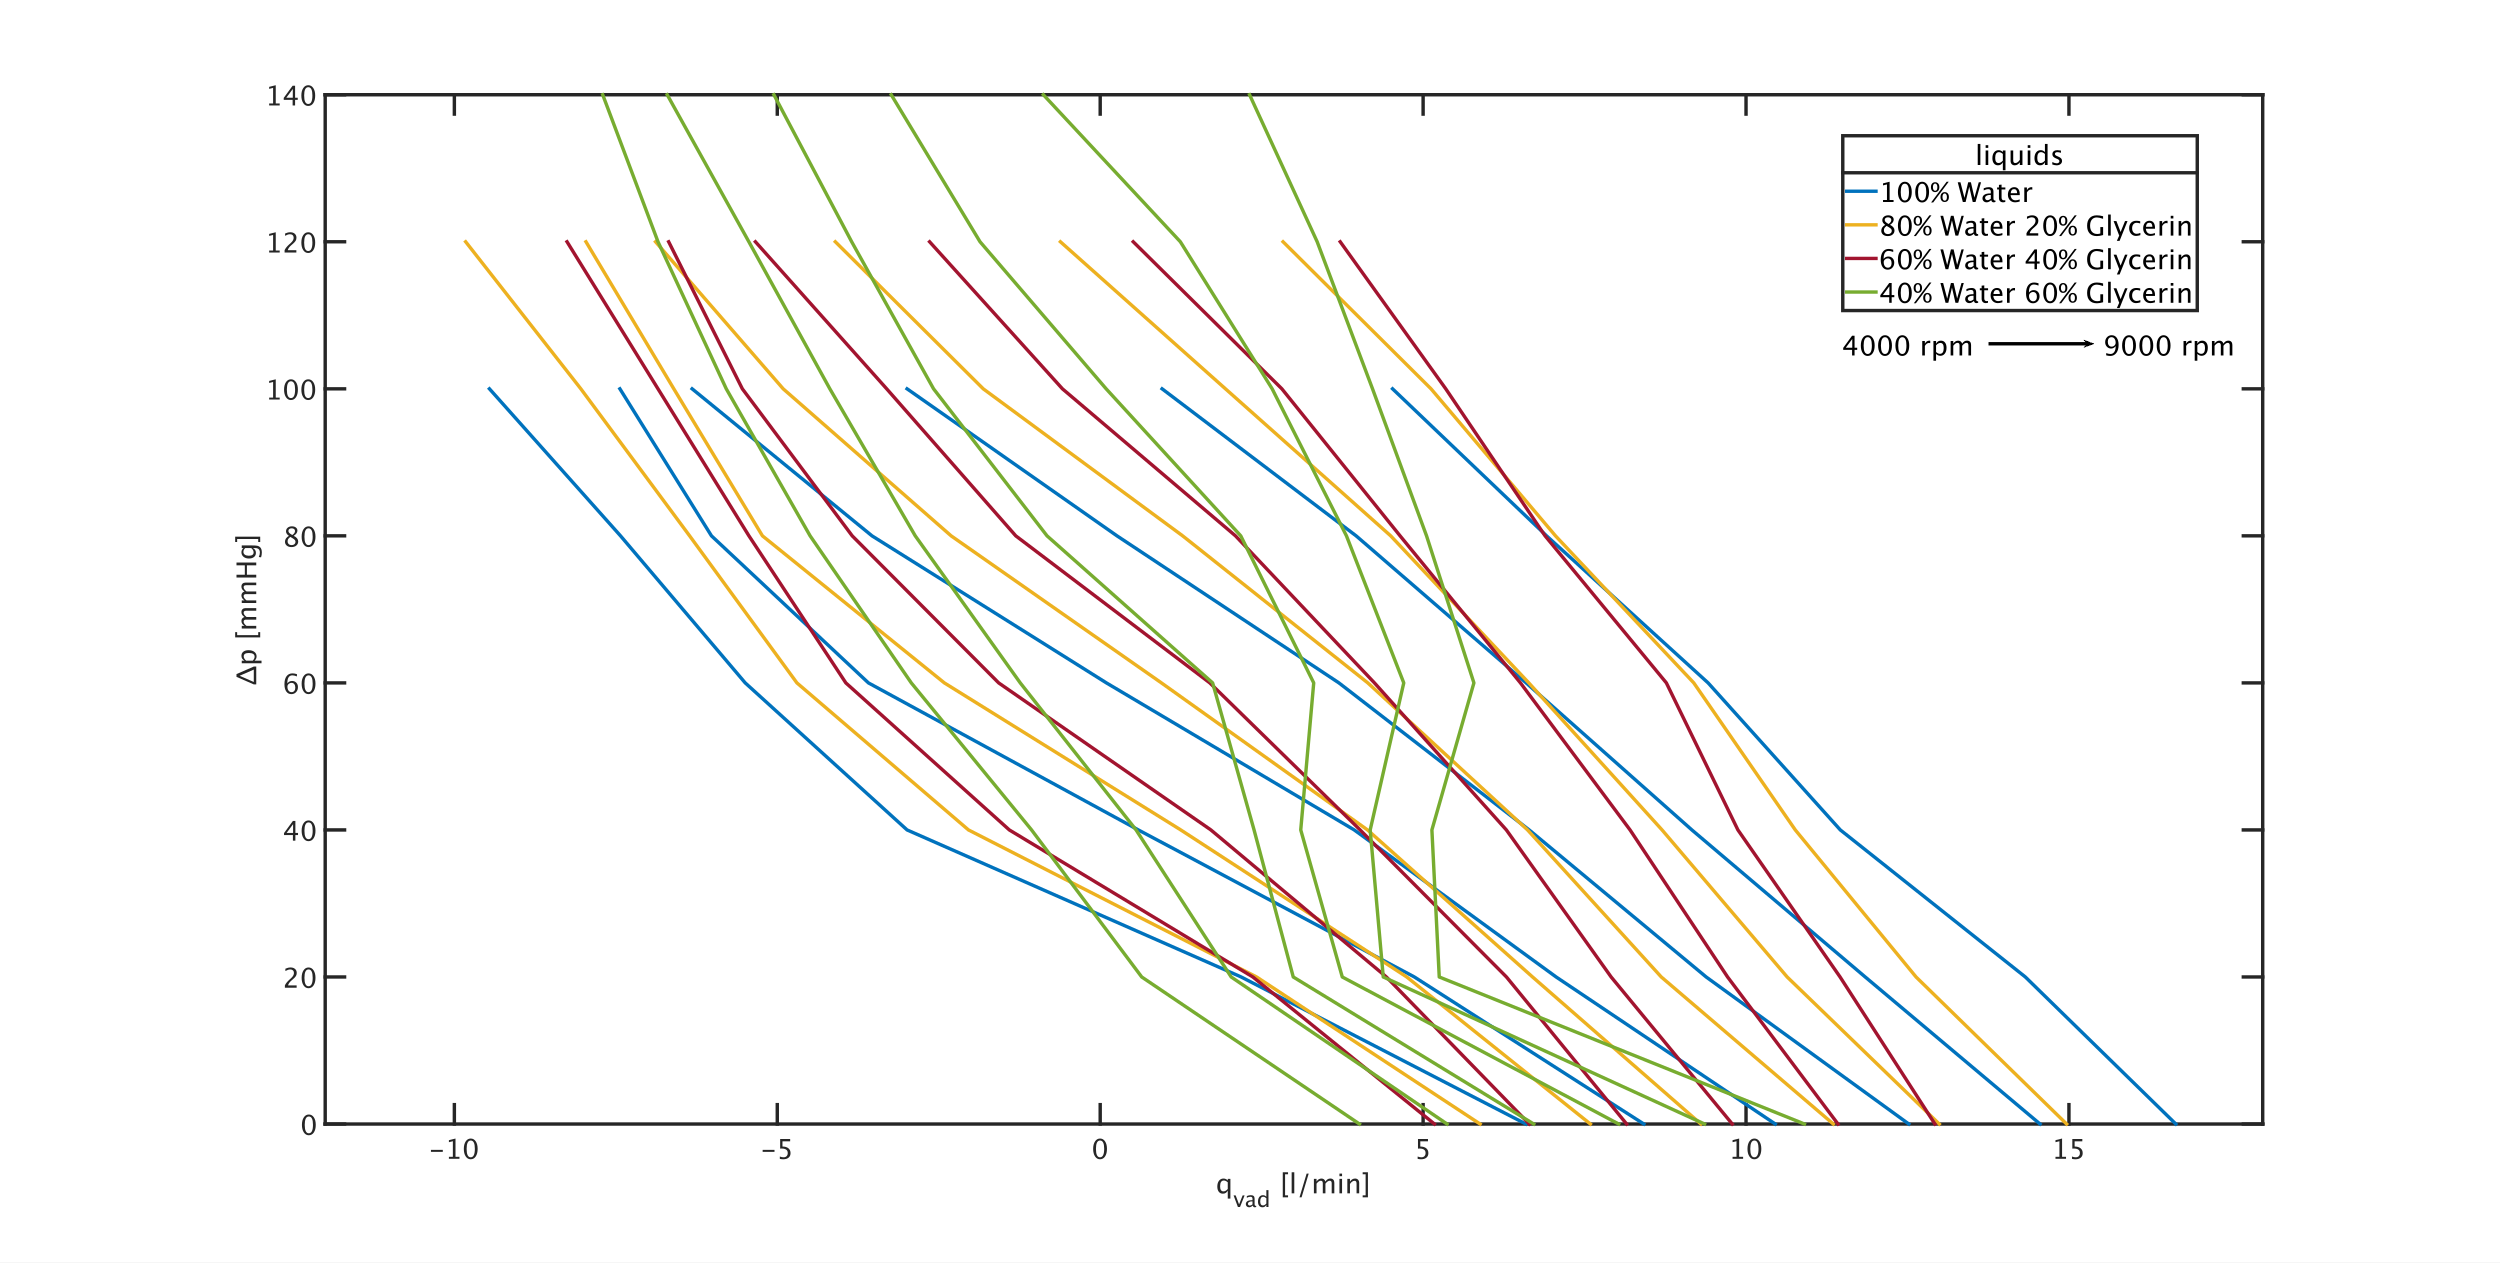 <?xml version="1.0"?>
<!DOCTYPE svg PUBLIC '-//W3C//DTD SVG 1.0//EN'
          'http://www.w3.org/TR/2001/REC-SVG-20010904/DTD/svg10.dtd'>
<svg xmlns:xlink="http://www.w3.org/1999/xlink" style="fill-opacity:1; color-rendering:auto; color-interpolation:auto; text-rendering:auto; stroke:black; stroke-linecap:square; stroke-miterlimit:10; shape-rendering:auto; stroke-opacity:1; fill:black; stroke-dasharray:none; font-weight:normal; stroke-width:1; font-family:'Dialog'; font-style:normal; stroke-linejoin:miter; font-size:12px; stroke-dashoffset:0; image-rendering:auto;" width="2560" height="1293" xmlns="http://www.w3.org/2000/svg"
><rect width="100%" height="100%" fill="#808080" stroke="none"/><!--Generated by the Batik Graphics2D SVG Generator--><defs id="genericDefs"
  /><g
  ><defs id="defs1"
    ><clipPath clipPathUnits="userSpaceOnUse" id="clipPath1"
      ><path d="M0 0 L2560 0 L2560 1293 L0 1293 L0 0 Z"
      /></clipPath
    ></defs
    ><g style="fill:white; stroke:white;"
    ><rect x="0" y="0" width="2560" style="clip-path:url(#clipPath1); stroke:none;" height="1293"
    /></g
    ><g style="fill:white; text-rendering:optimizeSpeed; color-rendering:optimizeSpeed; image-rendering:optimizeSpeed; shape-rendering:crispEdges; stroke:white; color-interpolation:sRGB;"
    ><rect x="0" width="2560" height="1293" y="0" style="stroke:none;"
      /><path style="stroke:none;" d="M333 1151 L2317 1151 L2317 97 L333 97 Z"
    /></g
    ><g style="fill:rgb(38,38,38); text-rendering:geometricPrecision; image-rendering:optimizeQuality; color-rendering:optimizeQuality; stroke-linejoin:round; stroke:rgb(38,38,38); color-interpolation:linearRGB; stroke-width:3.5;"
    ><line y2="1151" style="fill:none;" x1="333" x2="2317" y1="1151"
      /><line y2="97" style="fill:none;" x1="333" x2="2317" y1="97"
      /><line y2="1131.16" style="fill:none;" x1="465.267" x2="465.267" y1="1151"
      /><line y2="1131.16" style="fill:none;" x1="795.933" x2="795.933" y1="1151"
      /><line y2="1131.16" style="fill:none;" x1="1126.6" x2="1126.6" y1="1151"
      /><line y2="1131.16" style="fill:none;" x1="1457.267" x2="1457.267" y1="1151"
      /><line y2="1131.16" style="fill:none;" x1="1787.933" x2="1787.933" y1="1151"
      /><line y2="1131.16" style="fill:none;" x1="2118.6" x2="2118.6" y1="1151"
      /><line y2="116.84" style="fill:none;" x1="465.267" x2="465.267" y1="97"
      /><line y2="116.84" style="fill:none;" x1="795.933" x2="795.933" y1="97"
      /><line y2="116.84" style="fill:none;" x1="1126.6" x2="1126.6" y1="97"
      /><line y2="116.84" style="fill:none;" x1="1457.267" x2="1457.267" y1="97"
      /><line y2="116.84" style="fill:none;" x1="1787.933" x2="1787.933" y1="97"
      /><line y2="116.84" style="fill:none;" x1="2118.6" x2="2118.6" y1="97"
    /></g
    ><g transform="translate(465.267,1158.6)" style="font-size:28px; fill:rgb(38,38,38); text-rendering:geometricPrecision; image-rendering:optimizeQuality; color-rendering:optimizeQuality; font-family:sans-serif; stroke:rgb(38,38,38); color-interpolation:linearRGB;"
    ><path style="stroke:none;" d="M-23.977 20.918 L-23.977 18.895 L-11.836 18.895 L-11.836 20.918 ZM-5.588 28 L-5.588 25.977 L-1.541 25.977 L-1.541 10.008 L-5.588 11.02 L-5.588 8.941 L1.166 7.26 L1.166 25.977 L5.213 25.977 L5.213 28 ZM16.684 28.506 Q13.553 28.506 11.618 25.56 Q9.684 22.613 9.684 17.869 Q9.684 13.084 11.632 10.172 Q13.58 7.26 16.766 7.26 Q19.951 7.26 21.899 10.172 Q23.848 13.084 23.848 17.828 Q23.848 22.695 21.899 25.601 Q19.951 28.506 16.684 28.506 ZM16.711 26.482 Q20.99 26.482 20.99 17.787 Q20.99 9.283 16.766 9.283 Q12.555 9.283 12.555 17.869 Q12.555 26.482 16.711 26.482 Z"
    /></g
    ><g transform="translate(795.933,1158.6)" style="font-size:28px; fill:rgb(38,38,38); text-rendering:geometricPrecision; image-rendering:optimizeQuality; color-rendering:optimizeQuality; font-family:sans-serif; stroke:rgb(38,38,38); color-interpolation:linearRGB;"
    ><path style="stroke:none;" d="M-14.977 20.918 L-14.977 18.895 L-2.836 18.895 L-2.836 20.918 ZM2.606 28.082 L2.606 25.676 Q4.615 26.482 6.434 26.482 Q8.43 26.482 9.571 25.307 Q10.713 24.131 10.713 22.066 Q10.713 17.514 4.438 17.514 Q3.727 17.514 2.947 17.609 L2.947 7.766 L13.188 7.766 L13.188 10.117 L5.312 10.117 L5.312 15.449 Q9.209 15.449 11.396 17.24 Q13.584 19.031 13.584 22.203 Q13.584 25.156 11.595 26.831 Q9.605 28.506 6.078 28.506 Q4.547 28.506 2.606 28.082 Z"
    /></g
    ><g transform="translate(1126.6,1158.6)" style="font-size:28px; fill:rgb(38,38,38); text-rendering:geometricPrecision; image-rendering:optimizeQuality; color-rendering:optimizeQuality; font-family:sans-serif; stroke:rgb(38,38,38); color-interpolation:linearRGB;"
    ><path style="stroke:none;" d="M-0.223 28.506 Q-3.353 28.506 -5.288 25.56 Q-7.223 22.613 -7.223 17.869 Q-7.223 13.084 -5.274 10.172 Q-3.326 7.26 -0.141 7.26 Q3.045 7.26 4.993 10.172 Q6.941 13.084 6.941 17.828 Q6.941 22.695 4.993 25.601 Q3.045 28.506 -0.223 28.506 ZM-0.195 26.482 Q4.084 26.482 4.084 17.787 Q4.084 9.283 -0.141 9.283 Q-4.352 9.283 -4.352 17.869 Q-4.352 26.482 -0.195 26.482 Z"
    /></g
    ><g transform="translate(1457.267,1158.6)" style="font-size:28px; fill:rgb(38,38,38); text-rendering:geometricPrecision; image-rendering:optimizeQuality; color-rendering:optimizeQuality; font-family:sans-serif; stroke:rgb(38,38,38); color-interpolation:linearRGB;"
    ><path style="stroke:none;" d="M-5.596 28.082 L-5.596 25.676 Q-3.586 26.482 -1.768 26.482 Q0.229 26.482 1.37 25.307 Q2.512 24.131 2.512 22.066 Q2.512 17.514 -3.764 17.514 Q-4.475 17.514 -5.254 17.609 L-5.254 7.766 L4.986 7.766 L4.986 10.117 L-2.889 10.117 L-2.889 15.449 Q1.008 15.449 3.195 17.24 Q5.383 19.031 5.383 22.203 Q5.383 25.156 3.394 26.831 Q1.404 28.506 -2.123 28.506 Q-3.654 28.506 -5.596 28.082 Z"
    /></g
    ><g transform="translate(1787.933,1158.6)" style="font-size:28px; fill:rgb(38,38,38); text-rendering:geometricPrecision; image-rendering:optimizeQuality; color-rendering:optimizeQuality; font-family:sans-serif; stroke:rgb(38,38,38); color-interpolation:linearRGB;"
    ><path style="stroke:none;" d="M-13.789 28 L-13.789 25.977 L-9.742 25.977 L-9.742 10.008 L-13.789 11.02 L-13.789 8.941 L-7.035 7.26 L-7.035 25.977 L-2.988 25.977 L-2.988 28 ZM8.482 28.506 Q5.352 28.506 3.417 25.56 Q1.482 22.613 1.482 17.869 Q1.482 13.084 3.431 10.172 Q5.379 7.26 8.565 7.26 Q11.75 7.26 13.698 10.172 Q15.646 13.084 15.646 17.828 Q15.646 22.695 13.698 25.601 Q11.75 28.506 8.482 28.506 ZM8.51 26.482 Q12.789 26.482 12.789 17.787 Q12.789 9.283 8.565 9.283 Q4.354 9.283 4.354 17.869 Q4.354 26.482 8.51 26.482 Z"
    /></g
    ><g transform="translate(2118.6,1158.6)" style="font-size:28px; fill:rgb(38,38,38); text-rendering:geometricPrecision; image-rendering:optimizeQuality; color-rendering:optimizeQuality; font-family:sans-serif; stroke:rgb(38,38,38); color-interpolation:linearRGB;"
    ><path style="stroke:none;" d="M-13.789 28 L-13.789 25.977 L-9.742 25.977 L-9.742 10.008 L-13.789 11.02 L-13.789 8.941 L-7.035 7.26 L-7.035 25.977 L-2.988 25.977 L-2.988 28 ZM3.109 28.082 L3.109 25.676 Q5.119 26.482 6.938 26.482 Q8.934 26.482 10.075 25.307 Q11.217 24.131 11.217 22.066 Q11.217 17.514 4.941 17.514 Q4.231 17.514 3.451 17.609 L3.451 7.766 L13.691 7.766 L13.691 10.117 L5.816 10.117 L5.816 15.449 Q9.713 15.449 11.9 17.24 Q14.088 19.031 14.088 22.203 Q14.088 25.156 12.099 26.831 Q10.109 28.506 6.582 28.506 Q5.051 28.506 3.109 28.082 Z"
    /></g
    ><g transform="translate(1245,1222)" style="font-size:28px; fill:rgb(38,38,38); text-rendering:geometricPrecision; image-rendering:optimizeQuality; color-rendering:optimizeQuality; font-family:sans-serif; stroke:rgb(38,38,38); color-interpolation:linearRGB;"
    ><path style="stroke:none;" d="M12.223 5.4 L12.223 -2.789 Q10.582 0.342 7.273 0.342 Q4.594 0.342 3.056 -1.613 Q1.518 -3.568 1.518 -6.959 Q1.518 -10.664 3.261 -12.92 Q5.004 -15.176 7.848 -15.176 Q10.486 -15.176 12.223 -13.152 L12.223 -14.848 L14.93 -14.848 L14.93 5.4 ZM12.223 -11.307 Q10.131 -13.152 8.258 -13.152 Q4.389 -13.152 4.389 -7.232 Q4.389 -2.023 7.834 -2.023 Q10.076 -2.023 12.223 -4.471 Z"
    /></g
    ><g transform="translate(1263,1236)" style="font-size:22.4px; fill:rgb(38,38,38); text-rendering:geometricPrecision; image-rendering:optimizeQuality; color-rendering:optimizeQuality; font-family:sans-serif; stroke:rgb(38,38,38); color-interpolation:linearRGB;"
    ><path style="stroke:none;" d="M4.616 0 L0.197 -11.878 L2.352 -11.878 L5.808 -2.636 L9.45 -11.878 L11.463 -11.878 L6.77 0 ZM19.873 -1.509 Q17.938 0.273 16.144 0.273 Q14.667 0.273 13.694 -0.651 Q12.72 -1.575 12.72 -2.986 Q12.72 -4.933 14.355 -5.977 Q15.991 -7.022 19.042 -7.022 L19.556 -7.022 L19.556 -8.455 Q19.556 -10.522 17.434 -10.522 Q15.728 -10.522 13.748 -9.472 L13.748 -11.255 Q15.925 -12.141 17.828 -12.141 Q19.819 -12.141 20.765 -11.244 Q21.711 -10.347 21.711 -8.455 L21.711 -3.073 Q21.711 -1.225 22.848 -1.225 Q22.991 -1.225 23.264 -1.269 L23.417 -0.077 Q22.684 0.273 21.798 0.273 Q20.289 0.273 19.873 -1.509 ZM19.556 -2.68 L19.556 -5.753 L18.834 -5.775 Q17.062 -5.775 15.969 -5.102 Q14.875 -4.43 14.875 -3.336 Q14.875 -2.559 15.422 -2.023 Q15.969 -1.488 16.756 -1.488 Q18.102 -1.488 19.556 -2.68 ZM33.742 0 L33.742 -2.231 Q32.43 0.273 29.783 0.273 Q27.639 0.273 26.409 -1.291 Q25.178 -2.855 25.178 -5.567 Q25.178 -8.531 26.573 -10.336 Q27.967 -12.141 30.242 -12.141 Q32.353 -12.141 33.742 -10.522 L33.742 -17.27 L35.908 -17.27 L35.908 0 ZM33.742 -9.045 Q32.069 -10.522 30.57 -10.522 Q27.475 -10.522 27.475 -5.786 Q27.475 -1.619 30.231 -1.619 Q32.025 -1.619 33.742 -3.577 Z"
    /></g
    ><g transform="translate(1302,1222)" style="font-size:28px; fill:rgb(38,38,38); text-rendering:geometricPrecision; image-rendering:optimizeQuality; color-rendering:optimizeQuality; font-family:sans-serif; stroke:rgb(38,38,38); color-interpolation:linearRGB;"
    ><path style="stroke:none;" d="M11.553 4.047 L11.553 -21.588 L16.953 -21.588 L16.953 -19.564 L13.918 -19.564 L13.918 2.023 L16.953 2.023 L16.953 4.047 ZM20.658 0 L20.658 -21.588 L23.352 -21.588 L23.352 0 ZM28.697 4.047 L35.984 -20.234 L38.103 -20.234 L30.816 4.047 ZM43.435 0 L43.435 -14.848 L46.129 -14.848 L46.129 -12.059 Q48.098 -15.176 51.188 -15.176 Q54.168 -15.176 55.248 -12.059 Q57.162 -15.19 60.225 -15.19 Q62.193 -15.19 63.273 -14.034 Q64.353 -12.879 64.353 -10.801 L64.353 0 L61.647 0 L61.647 -10.377 Q61.647 -12.92 59.637 -12.92 Q57.545 -12.92 55.248 -9.953 L55.248 0 L52.541 0 L52.541 -10.377 Q52.541 -12.934 50.49 -12.934 Q48.453 -12.934 46.129 -9.953 L46.129 0 ZM69.576 0 L69.576 -14.848 L72.269 -14.848 L72.269 0 ZM69.576 -17.541 L69.576 -20.234 L72.269 -20.234 L72.269 -17.541 ZM77.67 0 L77.67 -14.848 L80.363 -14.848 L80.363 -12.059 Q82.496 -15.176 85.586 -15.176 Q87.514 -15.176 88.662 -13.952 Q89.811 -12.729 89.811 -10.664 L89.811 0 L87.117 0 L87.117 -9.789 Q87.117 -11.443 86.632 -12.148 Q86.147 -12.852 85.025 -12.852 Q82.551 -12.852 80.363 -9.611 L80.363 0 ZM98.766 4.047 L98.766 -21.588 L93.365 -21.588 L93.365 -19.564 L96.4 -19.564 L96.4 2.023 L93.365 2.023 L93.365 4.047 Z"
    /></g
    ><g style="fill:rgb(38,38,38); text-rendering:geometricPrecision; image-rendering:optimizeQuality; color-rendering:optimizeQuality; stroke-linejoin:round; stroke:rgb(38,38,38); color-interpolation:linearRGB; stroke-width:3.5;"
    ><line y2="97" style="fill:none;" x1="333" x2="333" y1="1151"
      /><line y2="97" style="fill:none;" x1="2317" x2="2317" y1="1151"
      /><line y2="1151" style="fill:none;" x1="333" x2="352.84" y1="1151"
      /><line y2="1000.429" style="fill:none;" x1="333" x2="352.84" y1="1000.429"
      /><line y2="849.857" style="fill:none;" x1="333" x2="352.84" y1="849.857"
      /><line y2="699.286" style="fill:none;" x1="333" x2="352.84" y1="699.286"
      /><line y2="548.714" style="fill:none;" x1="333" x2="352.84" y1="548.714"
      /><line y2="398.143" style="fill:none;" x1="333" x2="352.84" y1="398.143"
      /><line y2="247.571" style="fill:none;" x1="333" x2="352.84" y1="247.571"
      /><line y2="97" style="fill:none;" x1="333" x2="352.84" y1="97"
      /><line y2="1151" style="fill:none;" x1="2317" x2="2297.16" y1="1151"
      /><line y2="1000.429" style="fill:none;" x1="2317" x2="2297.16" y1="1000.429"
      /><line y2="849.857" style="fill:none;" x1="2317" x2="2297.16" y1="849.857"
      /><line y2="699.286" style="fill:none;" x1="2317" x2="2297.16" y1="699.286"
      /><line y2="548.714" style="fill:none;" x1="2317" x2="2297.16" y1="548.714"
      /><line y2="398.143" style="fill:none;" x1="2317" x2="2297.16" y1="398.143"
      /><line y2="247.571" style="fill:none;" x1="2317" x2="2297.16" y1="247.571"
      /><line y2="97" style="fill:none;" x1="2317" x2="2297.16" y1="97"
    /></g
    ><g transform="translate(325.4,1151)" style="font-size:28px; fill:rgb(38,38,38); text-rendering:geometricPrecision; image-rendering:optimizeQuality; color-rendering:optimizeQuality; font-family:sans-serif; stroke:rgb(38,38,38); color-interpolation:linearRGB;"
    ><path style="stroke:none;" d="M-9.223 11.506 Q-12.354 11.506 -14.288 8.56 Q-16.223 5.613 -16.223 0.869 Q-16.223 -3.916 -14.274 -6.828 Q-12.326 -9.74 -9.141 -9.74 Q-5.955 -9.74 -4.007 -6.828 Q-2.059 -3.916 -2.059 0.828 Q-2.059 5.695 -4.007 8.601 Q-5.955 11.506 -9.223 11.506 ZM-9.195 9.482 Q-4.916 9.482 -4.916 0.787 Q-4.916 -7.717 -9.141 -7.717 Q-13.352 -7.717 -13.352 0.869 Q-13.352 9.482 -9.195 9.482 Z"
    /></g
    ><g transform="translate(325.4,1000.429)" style="font-size:28px; fill:rgb(38,38,38); text-rendering:geometricPrecision; image-rendering:optimizeQuality; color-rendering:optimizeQuality; font-family:sans-serif; stroke:rgb(38,38,38); color-interpolation:linearRGB;"
    ><path style="stroke:none;" d="M-33.676 11 L-33.676 8.635 Q-32.5 5.887 -28.918 2.647 L-27.373 1.266 Q-24.393 -1.428 -24.393 -4.08 Q-24.393 -5.775 -25.411 -6.746 Q-26.43 -7.717 -28.207 -7.717 Q-30.312 -7.717 -33.17 -6.09 L-33.17 -8.469 Q-30.477 -9.74 -27.824 -9.74 Q-24.98 -9.74 -23.258 -8.209 Q-21.535 -6.678 -21.535 -4.148 Q-21.535 -2.33 -22.403 -0.922 Q-23.271 0.486 -25.637 2.496 L-26.676 3.385 Q-29.916 6.133 -30.422 8.635 L-21.631 8.635 L-21.631 11 ZM-9.518 11.506 Q-12.648 11.506 -14.583 8.56 Q-16.518 5.613 -16.518 0.869 Q-16.518 -3.916 -14.569 -6.828 Q-12.621 -9.74 -9.435 -9.74 Q-6.25 -9.74 -4.302 -6.828 Q-2.353 -3.916 -2.353 0.828 Q-2.353 5.695 -4.302 8.601 Q-6.25 11.506 -9.518 11.506 ZM-9.49 9.482 Q-5.211 9.482 -5.211 0.787 Q-5.211 -7.717 -9.435 -7.717 Q-13.646 -7.717 -13.646 0.869 Q-13.646 9.482 -9.49 9.482 Z"
    /></g
    ><g transform="translate(325.4,849.857)" style="font-size:28px; fill:rgb(38,38,38); text-rendering:geometricPrecision; image-rendering:optimizeQuality; color-rendering:optimizeQuality; font-family:sans-serif; stroke:rgb(38,38,38); color-interpolation:linearRGB;"
    ><path style="stroke:none;" d="M-25.459 11 L-25.459 5.271 L-34.565 5.271 L-34.565 3.234 L-25.459 -9.234 L-22.93 -9.234 L-22.93 3.07 L-20.223 3.07 L-20.223 5.271 L-22.93 5.271 L-22.93 11 ZM-31.926 3.07 L-25.281 3.07 L-25.281 -5.926 ZM-9.518 11.506 Q-12.648 11.506 -14.583 8.56 Q-16.518 5.613 -16.518 0.869 Q-16.518 -3.916 -14.569 -6.828 Q-12.621 -9.74 -9.435 -9.74 Q-6.25 -9.74 -4.302 -6.828 Q-2.353 -3.916 -2.353 0.828 Q-2.353 5.695 -4.302 8.601 Q-6.25 11.506 -9.518 11.506 ZM-9.49 9.482 Q-5.211 9.482 -5.211 0.787 Q-5.211 -7.717 -9.435 -7.717 Q-13.646 -7.717 -13.646 0.869 Q-13.646 9.482 -9.49 9.482 Z"
    /></g
    ><g transform="translate(325.4,699.286)" style="font-size:28px; fill:rgb(38,38,38); text-rendering:geometricPrecision; image-rendering:optimizeQuality; color-rendering:optimizeQuality; font-family:sans-serif; stroke:rgb(38,38,38); color-interpolation:linearRGB;"
    ><path style="stroke:none;" d="M-31.188 0.514 Q-29.26 -1.988 -26.334 -1.988 Q-23.682 -1.988 -21.993 -0.231 Q-20.305 1.525 -20.305 4.273 Q-20.305 7.432 -22.198 9.469 Q-24.092 11.506 -27.004 11.506 Q-30.354 11.506 -32.24 8.812 Q-34.127 6.119 -34.127 1.334 Q-34.127 -3.93 -31.96 -6.842 Q-29.793 -9.754 -25.855 -9.754 Q-24.051 -9.754 -21.344 -8.988 L-21.344 -6.637 Q-24.201 -7.731 -26.02 -7.731 Q-31.188 -7.731 -31.188 0.514 ZM-23.012 4.875 Q-23.012 2.578 -24.044 1.266 Q-25.076 -0.047 -26.908 -0.047 Q-28.617 -0.047 -29.848 1.102 Q-31.078 2.25 -31.078 3.863 Q-31.078 6.406 -29.909 7.944 Q-28.74 9.482 -26.812 9.482 Q-25.076 9.482 -24.044 8.231 Q-23.012 6.981 -23.012 4.875 ZM-9.518 11.506 Q-12.648 11.506 -14.583 8.56 Q-16.518 5.613 -16.518 0.869 Q-16.518 -3.916 -14.569 -6.828 Q-12.621 -9.74 -9.435 -9.74 Q-6.25 -9.74 -4.302 -6.828 Q-2.353 -3.916 -2.353 0.828 Q-2.353 5.695 -4.302 8.601 Q-6.25 11.506 -9.518 11.506 ZM-9.49 9.482 Q-5.211 9.482 -5.211 0.787 Q-5.211 -7.717 -9.435 -7.717 Q-13.646 -7.717 -13.646 0.869 Q-13.646 9.482 -9.49 9.482 Z"
    /></g
    ><g transform="translate(325.4,548.714)" style="font-size:28px; fill:rgb(38,38,38); text-rendering:geometricPrecision; image-rendering:optimizeQuality; color-rendering:optimizeQuality; font-family:sans-serif; stroke:rgb(38,38,38); color-interpolation:linearRGB;"
    ><path style="stroke:none;" d="M-29.561 -0.019 Q-32.527 -2.084 -32.527 -4.586 Q-32.527 -6.883 -30.846 -8.318 Q-29.164 -9.754 -26.457 -9.754 Q-23.955 -9.754 -22.403 -8.537 Q-20.852 -7.32 -20.852 -5.379 Q-20.852 -2.439 -24.625 -0.019 Q-20.045 2.223 -20.045 5.764 Q-20.045 8.307 -21.966 9.906 Q-23.887 11.506 -26.922 11.506 Q-29.902 11.506 -31.741 9.995 Q-33.58 8.484 -33.58 6.023 Q-33.58 2.387 -29.561 -0.019 ZM-26.129 -0.867 Q-23.299 -2.727 -23.299 -5.01 Q-23.299 -6.227 -24.242 -6.972 Q-25.186 -7.717 -26.73 -7.717 Q-28.221 -7.717 -29.15 -6.985 Q-30.08 -6.254 -30.08 -5.092 Q-30.08 -3.957 -29.239 -3.062 Q-28.398 -2.166 -26.129 -0.867 ZM-28.098 1.074 Q-29.725 2.332 -30.306 3.269 Q-30.887 4.205 -30.887 5.6 Q-30.887 7.336 -29.766 8.409 Q-28.645 9.482 -26.812 9.482 Q-25.049 9.482 -23.935 8.566 Q-22.82 7.65 -22.82 6.188 Q-22.82 5.012 -23.511 4.198 Q-24.201 3.385 -26.184 2.209 ZM-9.518 11.506 Q-12.648 11.506 -14.583 8.56 Q-16.518 5.613 -16.518 0.869 Q-16.518 -3.916 -14.569 -6.828 Q-12.621 -9.74 -9.435 -9.74 Q-6.25 -9.74 -4.302 -6.828 Q-2.353 -3.916 -2.353 0.828 Q-2.353 5.695 -4.302 8.601 Q-6.25 11.506 -9.518 11.506 ZM-9.49 9.482 Q-5.211 9.482 -5.211 0.787 Q-5.211 -7.717 -9.435 -7.717 Q-13.646 -7.717 -13.646 0.869 Q-13.646 9.482 -9.49 9.482 Z"
    /></g
    ><g transform="translate(325.4,398.143)" style="font-size:28px; fill:rgb(38,38,38); text-rendering:geometricPrecision; image-rendering:optimizeQuality; color-rendering:optimizeQuality; font-family:sans-serif; stroke:rgb(38,38,38); color-interpolation:linearRGB;"
    ><path style="stroke:none;" d="M-49.789 11 L-49.789 8.977 L-45.742 8.977 L-45.742 -6.992 L-49.789 -5.981 L-49.789 -8.059 L-43.035 -9.74 L-43.035 8.977 L-38.988 8.977 L-38.988 11 ZM-27.518 11.506 Q-30.648 11.506 -32.583 8.56 Q-34.518 5.613 -34.518 0.869 Q-34.518 -3.916 -32.569 -6.828 Q-30.621 -9.74 -27.436 -9.74 Q-24.25 -9.74 -22.302 -6.828 Q-20.354 -3.916 -20.354 0.828 Q-20.354 5.695 -22.302 8.601 Q-24.25 11.506 -27.518 11.506 ZM-27.49 9.482 Q-23.211 9.482 -23.211 0.787 Q-23.211 -7.717 -27.436 -7.717 Q-31.646 -7.717 -31.646 0.869 Q-31.646 9.482 -27.49 9.482 ZM-9.812 11.506 Q-12.943 11.506 -14.878 8.56 Q-16.812 5.613 -16.812 0.869 Q-16.812 -3.916 -14.864 -6.828 Q-12.916 -9.74 -9.73 -9.74 Q-6.545 -9.74 -4.597 -6.828 Q-2.648 -3.916 -2.648 0.828 Q-2.648 5.695 -4.597 8.601 Q-6.545 11.506 -9.812 11.506 ZM-9.785 9.482 Q-5.506 9.482 -5.506 0.787 Q-5.506 -7.717 -9.73 -7.717 Q-13.941 -7.717 -13.941 0.869 Q-13.941 9.482 -9.785 9.482 Z"
    /></g
    ><g transform="translate(325.4,247.571)" style="font-size:28px; fill:rgb(38,38,38); text-rendering:geometricPrecision; image-rendering:optimizeQuality; color-rendering:optimizeQuality; font-family:sans-serif; stroke:rgb(38,38,38); color-interpolation:linearRGB;"
    ><path style="stroke:none;" d="M-49.789 11 L-49.789 8.977 L-45.742 8.977 L-45.742 -6.992 L-49.789 -5.981 L-49.789 -8.059 L-43.035 -9.74 L-43.035 8.977 L-38.988 8.977 L-38.988 11 ZM-33.971 11 L-33.971 8.635 Q-32.795 5.887 -29.213 2.647 L-27.668 1.266 Q-24.688 -1.428 -24.688 -4.08 Q-24.688 -5.775 -25.706 -6.746 Q-26.725 -7.717 -28.502 -7.717 Q-30.607 -7.717 -33.465 -6.09 L-33.465 -8.469 Q-30.771 -9.74 -28.119 -9.74 Q-25.275 -9.74 -23.553 -8.209 Q-21.83 -6.678 -21.83 -4.148 Q-21.83 -2.33 -22.698 -0.922 Q-23.566 0.486 -25.932 2.496 L-26.971 3.385 Q-30.211 6.133 -30.717 8.635 L-21.926 8.635 L-21.926 11 ZM-9.812 11.506 Q-12.943 11.506 -14.878 8.56 Q-16.812 5.613 -16.812 0.869 Q-16.812 -3.916 -14.864 -6.828 Q-12.916 -9.74 -9.73 -9.74 Q-6.545 -9.74 -4.597 -6.828 Q-2.648 -3.916 -2.648 0.828 Q-2.648 5.695 -4.597 8.601 Q-6.545 11.506 -9.812 11.506 ZM-9.785 9.482 Q-5.506 9.482 -5.506 0.787 Q-5.506 -7.717 -9.73 -7.717 Q-13.941 -7.717 -13.941 0.869 Q-13.941 9.482 -9.785 9.482 Z"
    /></g
    ><g transform="translate(325.4,97)" style="font-size:28px; fill:rgb(38,38,38); text-rendering:geometricPrecision; image-rendering:optimizeQuality; color-rendering:optimizeQuality; font-family:sans-serif; stroke:rgb(38,38,38); color-interpolation:linearRGB;"
    ><path style="stroke:none;" d="M-49.789 11 L-49.789 8.977 L-45.742 8.977 L-45.742 -6.992 L-49.789 -5.981 L-49.789 -8.059 L-43.035 -9.74 L-43.035 8.977 L-38.988 8.977 L-38.988 11 ZM-25.754 11 L-25.754 5.271 L-34.859 5.271 L-34.859 3.234 L-25.754 -9.234 L-23.225 -9.234 L-23.225 3.07 L-20.518 3.07 L-20.518 5.271 L-23.225 5.271 L-23.225 11 ZM-32.221 3.07 L-25.576 3.07 L-25.576 -5.926 ZM-9.812 11.506 Q-12.943 11.506 -14.878 8.56 Q-16.812 5.613 -16.812 0.869 Q-16.812 -3.916 -14.864 -6.828 Q-12.916 -9.74 -9.73 -9.74 Q-6.545 -9.74 -4.597 -6.828 Q-2.648 -3.916 -2.648 0.828 Q-2.648 5.695 -4.597 8.601 Q-6.545 11.506 -9.812 11.506 ZM-9.785 9.482 Q-5.506 9.482 -5.506 0.787 Q-5.506 -7.717 -9.73 -7.717 Q-13.941 -7.717 -13.941 0.869 Q-13.941 9.482 -9.785 9.482 Z"
    /></g
    ><g transform="translate(268.4,624) rotate(-90)" style="font-size:28px; fill:rgb(38,38,38); text-rendering:geometricPrecision; image-rendering:optimizeQuality; color-rendering:optimizeQuality; font-family:sans-serif; stroke:rgb(38,38,38); color-interpolation:linearRGB;"
    ><path style="stroke:none;" d="M-76.83 -6 L-76.83 -8.529 L-69.106 -26.234 L-66.262 -26.234 L-58.565 -8.529 L-58.565 -6 ZM-74.356 -8.529 L-61.668 -8.529 L-67.998 -23.076 ZM-55.201 -0.6 L-55.201 -20.848 L-52.508 -20.848 L-52.508 -18.059 Q-50.853 -21.176 -47.545 -21.176 Q-44.865 -21.176 -43.327 -19.221 Q-41.789 -17.266 -41.789 -13.875 Q-41.789 -10.184 -43.532 -7.921 Q-45.275 -5.658 -48.119 -5.658 Q-50.758 -5.658 -52.508 -7.682 L-52.508 -0.6 ZM-52.508 -9.541 Q-50.43 -7.682 -48.543 -7.682 Q-44.66 -7.682 -44.66 -13.602 Q-44.66 -18.824 -48.105 -18.824 Q-50.361 -18.824 -52.508 -16.377 ZM-28.719 -1.953 L-28.719 -27.588 L-23.318 -27.588 L-23.318 -25.564 L-26.354 -25.564 L-26.354 -3.977 L-23.318 -3.977 L-23.318 -1.953 ZM-19.613 -6 L-19.613 -20.848 L-16.92 -20.848 L-16.92 -18.059 Q-14.951 -21.176 -11.861 -21.176 Q-8.881 -21.176 -7.801 -18.059 Q-5.887 -21.189 -2.824 -21.189 Q-0.856 -21.189 0.225 -20.034 Q1.305 -18.879 1.305 -16.801 L1.305 -6 L-1.402 -6 L-1.402 -16.377 Q-1.402 -18.92 -3.412 -18.92 Q-5.504 -18.92 -7.801 -15.953 L-7.801 -6 L-10.508 -6 L-10.508 -16.377 Q-10.508 -18.934 -12.559 -18.934 Q-14.596 -18.934 -16.92 -15.953 L-16.92 -6 ZM6.527 -6 L6.527 -20.848 L9.221 -20.848 L9.221 -18.059 Q11.19 -21.176 14.279 -21.176 Q17.26 -21.176 18.34 -18.059 Q20.254 -21.189 23.316 -21.189 Q25.285 -21.189 26.365 -20.034 Q27.445 -18.879 27.445 -16.801 L27.445 -6 L24.738 -6 L24.738 -16.377 Q24.738 -18.92 22.729 -18.92 Q20.637 -18.92 18.34 -15.953 L18.34 -6 L15.633 -6 L15.633 -16.377 Q15.633 -18.934 13.582 -18.934 Q11.545 -18.934 9.221 -15.953 L9.221 -6 ZM32.586 -6 L32.586 -26.234 L35.457 -26.234 L35.457 -17.703 L45.082 -17.703 L45.082 -26.234 L47.953 -26.234 L47.953 -6 L45.082 -6 L45.082 -15.557 L35.457 -15.557 L35.457 -6 ZM53.299 -1.065 L53.613 -3.402 Q55.951 -2.295 58.221 -2.295 Q62.773 -2.295 62.773 -7.121 L62.773 -9.459 Q61.283 -6.342 57.879 -6.342 Q55.213 -6.342 53.641 -8.283 Q52.068 -10.225 52.068 -13.52 Q52.068 -16.91 53.859 -19.043 Q55.65 -21.176 58.494 -21.176 Q60.982 -21.176 62.773 -19.152 L62.773 -20.848 L65.481 -20.848 L65.481 -10.047 Q65.481 -6.561 65.118 -4.886 Q64.756 -3.211 63.758 -2.144 Q61.994 -0.272 58.275 -0.272 Q55.678 -0.272 53.299 -1.065 ZM62.773 -11.141 L62.773 -17.307 Q60.996 -19.152 58.904 -19.152 Q57.045 -19.152 55.992 -17.662 Q54.94 -16.172 54.94 -13.574 Q54.94 -8.693 58.371 -8.693 Q60.709 -8.693 62.773 -11.141 ZM74.422 -1.953 L74.422 -27.588 L69.022 -27.588 L69.022 -25.564 L72.057 -25.564 L72.057 -3.977 L69.022 -3.977 L69.022 -1.953 Z"
    /></g
    ><g style="stroke-linecap:butt; fill:rgb(0,114,189); text-rendering:geometricPrecision; image-rendering:optimizeQuality; color-rendering:optimizeQuality; stroke-linejoin:round; stroke:rgb(0,114,189); color-interpolation:linearRGB; stroke-width:3.5;"
    ><path d="M1562.554 1151 L1270.95 1000.429 L928.836 849.857 L763.097 699.286 L635.405 548.714 L501.173 398.143" style="fill:none; fill-rule:evenodd;"
      /><path d="M1683.313 1151 L1448.318 1000.429 L1165.674 849.857 L889.263 699.286 L728.539 548.714 L634.765 398.143" style="fill:none; fill-rule:evenodd;"
      /><path d="M1817.889 1151 L1593.479 1000.429 L1386.731 849.857 L1132.962 699.286 L892.922 548.714 L708.717 398.143" style="fill:none; fill-rule:evenodd;"
      /><path d="M1954.615 1151 L1747.112 1000.429 L1565.871 849.857 L1371.048 699.286 L1143.792 548.714 L928.816 398.143" style="fill:none; fill-rule:evenodd;"
      /><path d="M2088.996 1151 L1909.974 1000.429 L1732.478 849.857 L1562.757 699.286 L1388.674 548.714 L1189.963 398.143" style="fill:none; fill-rule:evenodd;"
      /><path d="M2228.055 1151 L2073.944 1000.429 L1884.482 849.857 L1749.105 699.286 L1583.676 548.714 L1425.969 398.143" style="fill:none; fill-rule:evenodd;"
      /><path d="M1515.634 1151 L1286.726 1000.429 L991.707 849.857 L816.027 699.286 L706.155 548.714 L594.761 398.143 L476.83 247.571" style="fill:none; fill-rule:evenodd; stroke:rgb(237,177,32);"
      /><path d="M1628.543 1151 L1440.494 1000.429 L1209.096 849.857 L967.002 699.286 L780.731 548.714 L689.968 398.143 L600.029 247.571" style="fill:none; fill-rule:evenodd; stroke:rgb(237,177,32);"
      /><path d="M1741.756 1151 L1569.33 1000.429 L1400.336 849.857 L1189.292 699.286 L973.951 548.714 L801.963 398.143 L671.281 247.571" style="fill:none; fill-rule:evenodd; stroke:rgb(237,177,32);"
      /><path d="M1877.333 1151 L1701.143 1000.429 L1564.217 849.857 L1400.615 699.286 L1211.019 548.714 L1006.817 398.143 L855.362 247.571" style="fill:none; fill-rule:evenodd; stroke:rgb(237,177,32);"
      /><path d="M1985.791 1151 L1830.05 1000.429 L1701.934 849.857 L1565.506 699.286 L1424.072 548.714 L1254.857 398.143 L1085.856 247.571" style="fill:none; fill-rule:evenodd; stroke:rgb(237,177,32);"
      /><path d="M2116.224 1151 L1962.029 1000.429 L1838.367 849.857 L1734.422 699.286 L1592.824 548.714 L1465.352 398.143 L1313.839 247.571" style="fill:none; fill-rule:evenodd; stroke:rgb(237,177,32);"
      /><path d="M1468.893 1151 L1282.914 1000.429 L1033.539 849.857 L866.129 699.286 L766.901 548.714 L673.763 398.143 L580.636 247.571" style="fill:none; fill-rule:evenodd; stroke:rgb(162,20,47);"
      /><path d="M1566.012 1151 L1419.653 1000.429 L1239.941 849.857 L1022.64 699.286 L872.661 548.714 L760.153 398.143 L684.72 247.571" style="fill:none; fill-rule:evenodd; stroke:rgb(162,20,47);"
      /><path d="M1665.679 1151 L1542.613 1000.429 L1392.764 849.857 L1238.844 699.286 L1040.138 548.714 L907.953 398.143 L773.546 247.571" style="fill:none; fill-rule:evenodd; stroke:rgb(162,20,47);"
      /><path d="M1773.851 1151 L1649.799 1000.429 L1542.516 849.857 L1407.436 699.286 L1265.143 548.714 L1087.914 398.143 L951.906 247.571" style="fill:none; fill-rule:evenodd; stroke:rgb(162,20,47);"
      /><path d="M1882.105 1151 L1769.036 1000.429 L1669.176 849.857 L1556.946 699.286 L1433.679 548.714 L1312.617 398.143 L1160.416 247.571" style="fill:none; fill-rule:evenodd; stroke:rgb(162,20,47);"
      /><path d="M1981.357 1151 L1884.234 1000.429 L1779.621 849.857 L1706.352 699.286 L1582.164 548.714 L1480.443 398.143 L1372.388 247.571" style="fill:none; fill-rule:evenodd; stroke:rgb(162,20,47);"
      /><path d="M1392.088 1151 L1169.114 1000.429 L1056.316 849.857 L933.162 699.286 L829.547 548.714 L743.688 398.143 L673.797 247.571 L617.181 97" style="fill:none; fill-rule:evenodd; stroke:rgb(119,172,48);"
      /><path d="M1481.8 1151 L1260.744 1000.429 L1163.319 849.857 L1044.737 699.286 L937.211 548.714 L849.754 398.143 L766.84 247.571 L683.213 97" style="fill:none; fill-rule:evenodd; stroke:rgb(119,172,48);"
      /><path d="M1570.559 1151 L1324.298 1000.429 L1284.155 849.857 L1241.734 699.286 L1072.147 548.714 L955.95 398.143 L872.117 247.571 L792.464 97" style="fill:none; fill-rule:evenodd; stroke:rgb(119,172,48);"
      /><path d="M1657.527 1151 L1374.492 1000.429 L1331.96 849.857 L1345.246 699.286 L1270.535 548.714 L1132.683 398.143 L1003.552 247.571 L912.605 97" style="fill:none; fill-rule:evenodd; stroke:rgb(119,172,48);"
      /><path d="M1745.478 1151 L1416.457 1000.429 L1403.071 849.857 L1437.453 699.286 L1378.765 548.714 L1302.684 398.143 L1208.678 247.571 L1068.384 97" style="fill:none; fill-rule:evenodd; stroke:rgb(119,172,48);"
      /><path d="M1847.745 1151 L1473.786 1000.429 L1466.265 849.857 L1509.281 699.286 L1460.782 548.714 L1405.454 398.143 L1348.787 247.571 L1279.547 97" style="fill:none; fill-rule:evenodd; stroke:rgb(119,172,48);"
    /></g
    ><g style="fill:white; text-rendering:optimizeSpeed; color-rendering:optimizeSpeed; image-rendering:optimizeSpeed; shape-rendering:crispEdges; stroke:white; color-interpolation:sRGB;"
    ><path style="stroke:none;" d="M2250 318 L2250 139 L1887 139 L1887 318 Z"
    /></g
    ><g transform="translate(1924,195.841)" style="font-size:28px; text-rendering:geometricPrecision; color-rendering:optimizeQuality; image-rendering:optimizeQuality; font-family:sans-serif; color-interpolation:linearRGB;"
    ><path style="stroke:none;" d="M4.211 11 L4.211 8.977 L8.258 8.977 L8.258 -6.992 L4.211 -5.981 L4.211 -8.059 L10.965 -9.74 L10.965 8.977 L15.012 8.977 L15.012 11 ZM26.482 11.506 Q23.352 11.506 21.417 8.56 Q19.482 5.613 19.482 0.869 Q19.482 -3.916 21.431 -6.828 Q23.379 -9.74 26.564 -9.74 Q29.75 -9.74 31.698 -6.828 Q33.647 -3.916 33.647 0.828 Q33.647 5.695 31.698 8.601 Q29.75 11.506 26.482 11.506 ZM26.51 9.482 Q30.789 9.482 30.789 0.787 Q30.789 -7.717 26.564 -7.717 Q22.354 -7.717 22.354 0.869 Q22.354 9.482 26.51 9.482 ZM44.188 11.506 Q41.057 11.506 39.122 8.56 Q37.188 5.613 37.188 0.869 Q37.188 -3.916 39.136 -6.828 Q41.084 -9.74 44.27 -9.74 Q47.455 -9.74 49.403 -6.828 Q51.352 -3.916 51.352 0.828 Q51.352 5.695 49.403 8.601 Q47.455 11.506 44.188 11.506 ZM44.215 9.482 Q48.494 9.482 48.494 0.787 Q48.494 -7.717 44.27 -7.717 Q40.059 -7.717 40.059 0.869 Q40.059 9.482 44.215 9.482 ZM53.443 11.506 L69.385 -9.74 L71.49 -9.74 L55.562 11.506 ZM57.518 0.883 Q55.59 0.883 54.435 -0.498 Q53.279 -1.879 53.279 -4.189 Q53.279 -6.514 54.441 -7.874 Q55.603 -9.234 57.586 -9.234 Q59.555 -9.234 60.717 -7.874 Q61.879 -6.514 61.879 -4.203 Q61.879 -1.838 60.717 -0.477 Q59.555 0.883 57.518 0.883 ZM57.559 -0.471 Q59.855 -0.471 59.855 -4.203 Q59.855 -5.885 59.24 -6.89 Q58.625 -7.894 57.586 -7.894 Q56.533 -7.894 55.918 -6.89 Q55.303 -5.885 55.303 -4.189 Q55.303 -2.494 55.918 -1.482 Q56.533 -0.471 57.559 -0.471 ZM67.307 11 Q65.365 11 64.217 9.626 Q63.068 8.252 63.068 5.941 Q63.068 3.617 64.231 2.25 Q65.393 0.883 67.361 0.883 Q69.33 0.883 70.499 2.243 Q71.668 3.603 71.668 5.914 Q71.668 8.293 70.506 9.646 Q69.344 11 67.307 11 ZM67.334 9.646 Q69.644 9.646 69.644 5.914 Q69.644 4.232 69.022 3.228 Q68.4 2.223 67.361 2.223 Q66.322 2.223 65.707 3.228 Q65.092 4.232 65.092 5.941 Q65.092 7.623 65.7 8.635 Q66.309 9.646 67.334 9.646 ZM85.928 11 L80.719 -9.234 L83.481 -9.234 L87.623 6.748 L91.438 -9.234 L94.199 -9.234 L97.809 6.529 L102.266 -9.234 L104.603 -9.234 L98.93 11 L96.072 11 L92.504 -4.6 L88.772 11 ZM114.994 9.113 Q112.574 11.342 110.332 11.342 Q108.486 11.342 107.269 10.187 Q106.053 9.031 106.053 7.268 Q106.053 4.834 108.097 3.528 Q110.141 2.223 113.955 2.223 L114.598 2.223 L114.598 0.432 Q114.598 -2.152 111.945 -2.152 Q109.812 -2.152 107.338 -0.84 L107.338 -3.068 Q110.059 -4.176 112.438 -4.176 Q114.926 -4.176 116.108 -3.055 Q117.291 -1.934 117.291 0.432 L117.291 7.158 Q117.291 9.469 118.713 9.469 Q118.891 9.469 119.232 9.414 L119.424 10.904 Q118.508 11.342 117.4 11.342 Q115.514 11.342 114.994 9.113 ZM114.598 7.65 L114.598 3.809 L113.695 3.781 Q111.481 3.781 110.113 4.622 Q108.746 5.463 108.746 6.83 Q108.746 7.801 109.43 8.471 Q110.113 9.141 111.098 9.141 Q112.779 9.141 114.598 7.65 ZM127.258 11.342 Q125.207 11.342 124.059 10.166 Q122.91 8.99 122.91 6.898 L122.91 -1.824 L121.051 -1.824 L121.051 -3.848 L122.91 -3.848 L122.91 -6.541 L125.603 -6.801 L125.603 -3.848 L129.486 -3.848 L129.486 -1.824 L125.603 -1.824 L125.603 6.406 Q125.603 9.318 128.119 9.318 Q128.652 9.318 129.418 9.141 L129.418 11 Q128.174 11.342 127.258 11.342 ZM144.156 10.521 Q141.449 11.342 139.522 11.342 Q136.24 11.342 134.169 9.161 Q132.098 6.981 132.098 3.508 Q132.098 0.131 133.923 -2.029 Q135.748 -4.189 138.592 -4.189 Q141.285 -4.189 142.755 -2.275 Q144.225 -0.361 144.225 3.166 L144.211 4 L134.846 4 Q135.434 9.291 140.027 9.291 Q141.709 9.291 144.156 8.389 ZM134.969 1.977 L141.518 1.977 Q141.518 -2.166 138.428 -2.166 Q135.324 -2.166 134.969 1.977 ZM148.873 11 L148.873 -3.848 L151.566 -3.848 L151.566 -1.059 Q153.166 -4.176 156.215 -4.176 Q156.625 -4.176 157.076 -4.107 L157.076 -1.592 Q156.379 -1.824 155.846 -1.824 Q153.289 -1.824 151.566 1.211 L151.566 11 Z"
    /></g
    ><g style="stroke-linecap:butt; fill:rgb(0,114,189); text-rendering:geometricPrecision; image-rendering:optimizeQuality; color-rendering:optimizeQuality; stroke-linejoin:round; stroke:rgb(0,114,189); color-interpolation:linearRGB; stroke-width:3.5;"
    ><line y2="195.841" style="fill:none;" x1="1891" x2="1921" y1="195.841"
    /></g
    ><g transform="translate(1924,230.245)" style="font-size:28px; text-rendering:geometricPrecision; color-rendering:optimizeQuality; image-rendering:optimizeQuality; font-family:sans-serif; color-interpolation:linearRGB;"
    ><path style="stroke:none;" d="M6.439 -0.019 Q3.473 -2.084 3.473 -4.586 Q3.473 -6.883 5.154 -8.318 Q6.836 -9.754 9.543 -9.754 Q12.045 -9.754 13.597 -8.537 Q15.148 -7.32 15.148 -5.379 Q15.148 -2.439 11.375 -0.019 Q15.955 2.223 15.955 5.764 Q15.955 8.307 14.034 9.906 Q12.113 11.506 9.078 11.506 Q6.098 11.506 4.259 9.995 Q2.42 8.484 2.42 6.023 Q2.42 2.387 6.439 -0.019 ZM9.871 -0.867 Q12.701 -2.727 12.701 -5.01 Q12.701 -6.227 11.758 -6.972 Q10.815 -7.717 9.27 -7.717 Q7.779 -7.717 6.85 -6.985 Q5.92 -6.254 5.92 -5.092 Q5.92 -3.957 6.761 -3.062 Q7.602 -2.166 9.871 -0.867 ZM7.902 1.074 Q6.275 2.332 5.694 3.269 Q5.113 4.205 5.113 5.6 Q5.113 7.336 6.234 8.409 Q7.356 9.482 9.188 9.482 Q10.951 9.482 12.065 8.566 Q13.18 7.65 13.18 6.188 Q13.18 5.012 12.489 4.198 Q11.799 3.385 9.816 2.209 ZM26.482 11.506 Q23.352 11.506 21.417 8.56 Q19.482 5.613 19.482 0.869 Q19.482 -3.916 21.431 -6.828 Q23.379 -9.74 26.564 -9.74 Q29.75 -9.74 31.698 -6.828 Q33.647 -3.916 33.647 0.828 Q33.647 5.695 31.698 8.601 Q29.75 11.506 26.482 11.506 ZM26.51 9.482 Q30.789 9.482 30.789 0.787 Q30.789 -7.717 26.564 -7.717 Q22.354 -7.717 22.354 0.869 Q22.354 9.482 26.51 9.482 ZM35.738 11.506 L51.68 -9.74 L53.785 -9.74 L37.857 11.506 ZM39.812 0.883 Q37.885 0.883 36.73 -0.498 Q35.574 -1.879 35.574 -4.189 Q35.574 -6.514 36.736 -7.874 Q37.898 -9.234 39.881 -9.234 Q41.85 -9.234 43.012 -7.874 Q44.174 -6.514 44.174 -4.203 Q44.174 -1.838 43.012 -0.477 Q41.85 0.883 39.812 0.883 ZM39.853 -0.471 Q42.15 -0.471 42.15 -4.203 Q42.15 -5.885 41.535 -6.89 Q40.92 -7.894 39.881 -7.894 Q38.828 -7.894 38.213 -6.89 Q37.598 -5.885 37.598 -4.189 Q37.598 -2.494 38.213 -1.482 Q38.828 -0.471 39.853 -0.471 ZM49.602 11 Q47.66 11 46.512 9.626 Q45.363 8.252 45.363 5.941 Q45.363 3.617 46.525 2.25 Q47.688 0.883 49.656 0.883 Q51.625 0.883 52.794 2.243 Q53.963 3.603 53.963 5.914 Q53.963 8.293 52.801 9.646 Q51.639 11 49.602 11 ZM49.629 9.646 Q51.94 9.646 51.94 5.914 Q51.94 4.232 51.317 3.228 Q50.695 2.223 49.656 2.223 Q48.617 2.223 48.002 3.228 Q47.387 4.232 47.387 5.941 Q47.387 7.623 47.995 8.635 Q48.603 9.646 49.629 9.646 ZM68.223 11 L63.014 -9.234 L65.775 -9.234 L69.918 6.748 L73.732 -9.234 L76.494 -9.234 L80.103 6.529 L84.561 -9.234 L86.898 -9.234 L81.225 11 L78.367 11 L74.799 -4.6 L71.066 11 ZM97.289 9.113 Q94.869 11.342 92.627 11.342 Q90.781 11.342 89.564 10.187 Q88.348 9.031 88.348 7.268 Q88.348 4.834 90.392 3.528 Q92.436 2.223 96.25 2.223 L96.893 2.223 L96.893 0.432 Q96.893 -2.152 94.24 -2.152 Q92.107 -2.152 89.633 -0.84 L89.633 -3.068 Q92.353 -4.176 94.732 -4.176 Q97.221 -4.176 98.403 -3.055 Q99.586 -1.934 99.586 0.432 L99.586 7.158 Q99.586 9.469 101.008 9.469 Q101.186 9.469 101.527 9.414 L101.719 10.904 Q100.803 11.342 99.695 11.342 Q97.809 11.342 97.289 9.113 ZM96.893 7.65 L96.893 3.809 L95.99 3.781 Q93.775 3.781 92.408 4.622 Q91.041 5.463 91.041 6.83 Q91.041 7.801 91.725 8.471 Q92.408 9.141 93.393 9.141 Q95.074 9.141 96.893 7.65 ZM109.553 11.342 Q107.502 11.342 106.353 10.166 Q105.205 8.99 105.205 6.898 L105.205 -1.824 L103.346 -1.824 L103.346 -3.848 L105.205 -3.848 L105.205 -6.541 L107.898 -6.801 L107.898 -3.848 L111.781 -3.848 L111.781 -1.824 L107.898 -1.824 L107.898 6.406 Q107.898 9.318 110.414 9.318 Q110.947 9.318 111.713 9.141 L111.713 11 Q110.469 11.342 109.553 11.342 ZM126.451 10.521 Q123.744 11.342 121.816 11.342 Q118.535 11.342 116.464 9.161 Q114.393 6.981 114.393 3.508 Q114.393 0.131 116.218 -2.029 Q118.043 -4.189 120.887 -4.189 Q123.58 -4.189 125.05 -2.275 Q126.519 -0.361 126.519 3.166 L126.506 4 L117.141 4 Q117.728 9.291 122.322 9.291 Q124.004 9.291 126.451 8.389 ZM117.264 1.977 L123.812 1.977 Q123.812 -2.166 120.723 -2.166 Q117.619 -2.166 117.264 1.977 ZM131.168 11 L131.168 -3.848 L133.861 -3.848 L133.861 -1.059 Q135.461 -4.176 138.51 -4.176 Q138.92 -4.176 139.371 -4.107 L139.371 -1.592 Q138.674 -1.824 138.141 -1.824 Q135.584 -1.824 133.861 1.211 L133.861 11 ZM151.115 11 L151.115 8.635 Q152.291 5.887 155.873 2.647 L157.418 1.266 Q160.398 -1.428 160.398 -4.08 Q160.398 -5.775 159.38 -6.746 Q158.361 -7.717 156.584 -7.717 Q154.478 -7.717 151.621 -6.09 L151.621 -8.469 Q154.315 -9.74 156.967 -9.74 Q159.81 -9.74 161.533 -8.209 Q163.256 -6.678 163.256 -4.148 Q163.256 -2.33 162.388 -0.922 Q161.519 0.486 159.154 2.496 L158.115 3.385 Q154.875 6.133 154.369 8.635 L163.16 8.635 L163.16 11 ZM175.273 11.506 Q172.143 11.506 170.208 8.56 Q168.273 5.613 168.273 0.869 Q168.273 -3.916 170.222 -6.828 Q172.17 -9.74 175.356 -9.74 Q178.541 -9.74 180.489 -6.828 Q182.438 -3.916 182.438 0.828 Q182.438 5.695 180.489 8.601 Q178.541 11.506 175.273 11.506 ZM175.301 9.482 Q179.58 9.482 179.58 0.787 Q179.58 -7.717 175.356 -7.717 Q171.144 -7.717 171.144 0.869 Q171.144 9.482 175.301 9.482 ZM184.529 11.506 L200.471 -9.74 L202.576 -9.74 L186.648 11.506 ZM188.603 0.883 Q186.676 0.883 185.52 -0.498 Q184.365 -1.879 184.365 -4.189 Q184.365 -6.514 185.527 -7.874 Q186.69 -9.234 188.672 -9.234 Q190.641 -9.234 191.803 -7.874 Q192.965 -6.514 192.965 -4.203 Q192.965 -1.838 191.803 -0.477 Q190.641 0.883 188.603 0.883 ZM188.644 -0.471 Q190.941 -0.471 190.941 -4.203 Q190.941 -5.885 190.326 -6.89 Q189.711 -7.894 188.672 -7.894 Q187.619 -7.894 187.004 -6.89 Q186.389 -5.885 186.389 -4.189 Q186.389 -2.494 187.004 -1.482 Q187.619 -0.471 188.644 -0.471 ZM198.393 11 Q196.451 11 195.303 9.626 Q194.154 8.252 194.154 5.941 Q194.154 3.617 195.316 2.25 Q196.478 0.883 198.447 0.883 Q200.416 0.883 201.585 2.243 Q202.754 3.603 202.754 5.914 Q202.754 8.293 201.592 9.646 Q200.43 11 198.393 11 ZM198.42 9.646 Q200.731 9.646 200.731 5.914 Q200.731 4.232 200.108 3.228 Q199.486 2.223 198.447 2.223 Q197.408 2.223 196.793 3.228 Q196.178 4.232 196.178 5.941 Q196.178 7.623 196.786 8.635 Q197.394 9.646 198.42 9.646 ZM229.592 10.453 Q225.914 11.506 223.18 11.506 Q218.353 11.506 215.776 8.758 Q213.199 6.01 213.199 0.883 Q213.199 -4.148 215.81 -6.944 Q218.422 -9.74 223.139 -9.74 Q226.228 -9.74 229.565 -8.824 L229.565 -6.172 Q225.381 -7.594 223.152 -7.594 Q219.871 -7.594 218.06 -5.365 Q216.248 -3.137 216.248 0.91 Q216.248 4.916 218.19 7.138 Q220.131 9.359 223.631 9.359 Q225.066 9.359 226.734 8.854 L226.734 2.264 L229.592 2.264 ZM234.705 11 L234.705 -10.588 L237.398 -10.588 L237.398 11 ZM243.66 16.4 L246.066 11 L240.324 -3.848 L243.236 -3.848 L247.488 7.336 L252.027 -3.848 L254.57 -3.848 L246.463 16.4 ZM263.225 11.342 Q260.217 11.342 258.234 9.113 Q256.252 6.885 256.252 3.494 Q256.252 -0.129 258.214 -2.152 Q260.176 -4.176 263.69 -4.176 Q265.426 -4.176 267.572 -3.697 L267.572 -1.441 Q265.289 -2.111 263.853 -2.111 Q261.789 -2.111 260.538 -0.56 Q259.287 0.992 259.287 3.576 Q259.287 6.078 260.572 7.623 Q261.857 9.168 263.935 9.168 Q265.781 9.168 267.736 8.225 L267.736 10.549 Q265.125 11.342 263.225 11.342 ZM282.652 10.521 Q279.945 11.342 278.018 11.342 Q274.736 11.342 272.665 9.161 Q270.594 6.981 270.594 3.508 Q270.594 0.131 272.419 -2.029 Q274.244 -4.189 277.088 -4.189 Q279.781 -4.189 281.251 -2.275 Q282.721 -0.361 282.721 3.166 L282.707 4 L273.342 4 Q273.93 9.291 278.523 9.291 Q280.205 9.291 282.652 8.389 ZM273.465 1.977 L280.014 1.977 Q280.014 -2.166 276.924 -2.166 Q273.82 -2.166 273.465 1.977 ZM287.369 11 L287.369 -3.848 L290.062 -3.848 L290.062 -1.059 Q291.662 -4.176 294.711 -4.176 Q295.121 -4.176 295.572 -4.107 L295.572 -1.592 Q294.875 -1.824 294.342 -1.824 Q291.785 -1.824 290.062 1.211 L290.062 11 ZM298.826 11 L298.826 -3.848 L301.519 -3.848 L301.519 11 ZM298.826 -6.541 L298.826 -9.234 L301.519 -9.234 L301.519 -6.541 ZM306.92 11 L306.92 -3.848 L309.613 -3.848 L309.613 -1.059 Q311.746 -4.176 314.836 -4.176 Q316.764 -4.176 317.912 -2.952 Q319.06 -1.728 319.06 0.336 L319.06 11 L316.367 11 L316.367 1.211 Q316.367 -0.443 315.882 -1.147 Q315.397 -1.852 314.275 -1.852 Q311.801 -1.852 309.613 1.389 L309.613 11 Z"
    /></g
    ><g style="stroke-linecap:butt; fill:rgb(237,177,32); text-rendering:geometricPrecision; image-rendering:optimizeQuality; color-rendering:optimizeQuality; stroke-linejoin:round; stroke:rgb(237,177,32); color-interpolation:linearRGB; stroke-width:3.5;"
    ><line y2="230.245" style="fill:none;" x1="1891" x2="1921" y1="230.245"
    /></g
    ><g transform="translate(1924,264.649)" style="font-size:28px; text-rendering:geometricPrecision; color-rendering:optimizeQuality; image-rendering:optimizeQuality; font-family:sans-serif; color-interpolation:linearRGB;"
    ><path style="stroke:none;" d="M4.812 0.514 Q6.74 -1.988 9.666 -1.988 Q12.318 -1.988 14.007 -0.231 Q15.695 1.525 15.695 4.273 Q15.695 7.432 13.802 9.469 Q11.908 11.506 8.996 11.506 Q5.646 11.506 3.76 8.812 Q1.873 6.119 1.873 1.334 Q1.873 -3.93 4.04 -6.842 Q6.207 -9.754 10.145 -9.754 Q11.949 -9.754 14.656 -8.988 L14.656 -6.637 Q11.799 -7.731 9.98 -7.731 Q4.812 -7.731 4.812 0.514 ZM12.988 4.875 Q12.988 2.578 11.956 1.266 Q10.924 -0.047 9.092 -0.047 Q7.383 -0.047 6.152 1.102 Q4.922 2.25 4.922 3.863 Q4.922 6.406 6.091 7.944 Q7.26 9.482 9.188 9.482 Q10.924 9.482 11.956 8.231 Q12.988 6.981 12.988 4.875 ZM26.482 11.506 Q23.352 11.506 21.417 8.56 Q19.482 5.613 19.482 0.869 Q19.482 -3.916 21.431 -6.828 Q23.379 -9.74 26.564 -9.74 Q29.75 -9.74 31.698 -6.828 Q33.647 -3.916 33.647 0.828 Q33.647 5.695 31.698 8.601 Q29.75 11.506 26.482 11.506 ZM26.51 9.482 Q30.789 9.482 30.789 0.787 Q30.789 -7.717 26.564 -7.717 Q22.354 -7.717 22.354 0.869 Q22.354 9.482 26.51 9.482 ZM35.738 11.506 L51.68 -9.74 L53.785 -9.74 L37.857 11.506 ZM39.812 0.883 Q37.885 0.883 36.73 -0.498 Q35.574 -1.879 35.574 -4.189 Q35.574 -6.514 36.736 -7.874 Q37.898 -9.234 39.881 -9.234 Q41.85 -9.234 43.012 -7.874 Q44.174 -6.514 44.174 -4.203 Q44.174 -1.838 43.012 -0.477 Q41.85 0.883 39.812 0.883 ZM39.853 -0.471 Q42.15 -0.471 42.15 -4.203 Q42.15 -5.885 41.535 -6.89 Q40.92 -7.894 39.881 -7.894 Q38.828 -7.894 38.213 -6.89 Q37.598 -5.885 37.598 -4.189 Q37.598 -2.494 38.213 -1.482 Q38.828 -0.471 39.853 -0.471 ZM49.602 11 Q47.66 11 46.512 9.626 Q45.363 8.252 45.363 5.941 Q45.363 3.617 46.525 2.25 Q47.688 0.883 49.656 0.883 Q51.625 0.883 52.794 2.243 Q53.963 3.603 53.963 5.914 Q53.963 8.293 52.801 9.646 Q51.639 11 49.602 11 ZM49.629 9.646 Q51.94 9.646 51.94 5.914 Q51.94 4.232 51.317 3.228 Q50.695 2.223 49.656 2.223 Q48.617 2.223 48.002 3.228 Q47.387 4.232 47.387 5.941 Q47.387 7.623 47.995 8.635 Q48.603 9.646 49.629 9.646 ZM68.223 11 L63.014 -9.234 L65.775 -9.234 L69.918 6.748 L73.732 -9.234 L76.494 -9.234 L80.103 6.529 L84.561 -9.234 L86.898 -9.234 L81.225 11 L78.367 11 L74.799 -4.6 L71.066 11 ZM97.289 9.113 Q94.869 11.342 92.627 11.342 Q90.781 11.342 89.564 10.187 Q88.348 9.031 88.348 7.268 Q88.348 4.834 90.392 3.528 Q92.436 2.223 96.25 2.223 L96.893 2.223 L96.893 0.432 Q96.893 -2.152 94.24 -2.152 Q92.107 -2.152 89.633 -0.84 L89.633 -3.068 Q92.353 -4.176 94.732 -4.176 Q97.221 -4.176 98.403 -3.055 Q99.586 -1.934 99.586 0.432 L99.586 7.158 Q99.586 9.469 101.008 9.469 Q101.186 9.469 101.527 9.414 L101.719 10.904 Q100.803 11.342 99.695 11.342 Q97.809 11.342 97.289 9.113 ZM96.893 7.65 L96.893 3.809 L95.99 3.781 Q93.775 3.781 92.408 4.622 Q91.041 5.463 91.041 6.83 Q91.041 7.801 91.725 8.471 Q92.408 9.141 93.393 9.141 Q95.074 9.141 96.893 7.65 ZM109.553 11.342 Q107.502 11.342 106.353 10.166 Q105.205 8.99 105.205 6.898 L105.205 -1.824 L103.346 -1.824 L103.346 -3.848 L105.205 -3.848 L105.205 -6.541 L107.898 -6.801 L107.898 -3.848 L111.781 -3.848 L111.781 -1.824 L107.898 -1.824 L107.898 6.406 Q107.898 9.318 110.414 9.318 Q110.947 9.318 111.713 9.141 L111.713 11 Q110.469 11.342 109.553 11.342 ZM126.451 10.521 Q123.744 11.342 121.816 11.342 Q118.535 11.342 116.464 9.161 Q114.393 6.981 114.393 3.508 Q114.393 0.131 116.218 -2.029 Q118.043 -4.189 120.887 -4.189 Q123.58 -4.189 125.05 -2.275 Q126.519 -0.361 126.519 3.166 L126.506 4 L117.141 4 Q117.728 9.291 122.322 9.291 Q124.004 9.291 126.451 8.389 ZM117.264 1.977 L123.812 1.977 Q123.812 -2.166 120.723 -2.166 Q117.619 -2.166 117.264 1.977 ZM131.168 11 L131.168 -3.848 L133.861 -3.848 L133.861 -1.059 Q135.461 -4.176 138.51 -4.176 Q138.92 -4.176 139.371 -4.107 L139.371 -1.592 Q138.674 -1.824 138.141 -1.824 Q135.584 -1.824 133.861 1.211 L133.861 11 ZM159.332 11 L159.332 5.271 L150.227 5.271 L150.227 3.234 L159.332 -9.234 L161.861 -9.234 L161.861 3.07 L164.568 3.07 L164.568 5.271 L161.861 5.271 L161.861 11 ZM152.865 3.07 L159.51 3.07 L159.51 -5.926 ZM175.273 11.506 Q172.143 11.506 170.208 8.56 Q168.273 5.613 168.273 0.869 Q168.273 -3.916 170.222 -6.828 Q172.17 -9.74 175.356 -9.74 Q178.541 -9.74 180.489 -6.828 Q182.438 -3.916 182.438 0.828 Q182.438 5.695 180.489 8.601 Q178.541 11.506 175.273 11.506 ZM175.301 9.482 Q179.58 9.482 179.58 0.787 Q179.58 -7.717 175.356 -7.717 Q171.144 -7.717 171.144 0.869 Q171.144 9.482 175.301 9.482 ZM184.529 11.506 L200.471 -9.74 L202.576 -9.74 L186.648 11.506 ZM188.603 0.883 Q186.676 0.883 185.52 -0.498 Q184.365 -1.879 184.365 -4.189 Q184.365 -6.514 185.527 -7.874 Q186.69 -9.234 188.672 -9.234 Q190.641 -9.234 191.803 -7.874 Q192.965 -6.514 192.965 -4.203 Q192.965 -1.838 191.803 -0.477 Q190.641 0.883 188.603 0.883 ZM188.644 -0.471 Q190.941 -0.471 190.941 -4.203 Q190.941 -5.885 190.326 -6.89 Q189.711 -7.894 188.672 -7.894 Q187.619 -7.894 187.004 -6.89 Q186.389 -5.885 186.389 -4.189 Q186.389 -2.494 187.004 -1.482 Q187.619 -0.471 188.644 -0.471 ZM198.393 11 Q196.451 11 195.303 9.626 Q194.154 8.252 194.154 5.941 Q194.154 3.617 195.316 2.25 Q196.478 0.883 198.447 0.883 Q200.416 0.883 201.585 2.243 Q202.754 3.603 202.754 5.914 Q202.754 8.293 201.592 9.646 Q200.43 11 198.393 11 ZM198.42 9.646 Q200.731 9.646 200.731 5.914 Q200.731 4.232 200.108 3.228 Q199.486 2.223 198.447 2.223 Q197.408 2.223 196.793 3.228 Q196.178 4.232 196.178 5.941 Q196.178 7.623 196.786 8.635 Q197.394 9.646 198.42 9.646 ZM229.592 10.453 Q225.914 11.506 223.18 11.506 Q218.353 11.506 215.776 8.758 Q213.199 6.01 213.199 0.883 Q213.199 -4.148 215.81 -6.944 Q218.422 -9.74 223.139 -9.74 Q226.228 -9.74 229.565 -8.824 L229.565 -6.172 Q225.381 -7.594 223.152 -7.594 Q219.871 -7.594 218.06 -5.365 Q216.248 -3.137 216.248 0.91 Q216.248 4.916 218.19 7.138 Q220.131 9.359 223.631 9.359 Q225.066 9.359 226.734 8.854 L226.734 2.264 L229.592 2.264 ZM234.705 11 L234.705 -10.588 L237.398 -10.588 L237.398 11 ZM243.66 16.4 L246.066 11 L240.324 -3.848 L243.236 -3.848 L247.488 7.336 L252.027 -3.848 L254.57 -3.848 L246.463 16.4 ZM263.225 11.342 Q260.217 11.342 258.234 9.113 Q256.252 6.885 256.252 3.494 Q256.252 -0.129 258.214 -2.152 Q260.176 -4.176 263.69 -4.176 Q265.426 -4.176 267.572 -3.697 L267.572 -1.441 Q265.289 -2.111 263.853 -2.111 Q261.789 -2.111 260.538 -0.56 Q259.287 0.992 259.287 3.576 Q259.287 6.078 260.572 7.623 Q261.857 9.168 263.935 9.168 Q265.781 9.168 267.736 8.225 L267.736 10.549 Q265.125 11.342 263.225 11.342 ZM282.652 10.521 Q279.945 11.342 278.018 11.342 Q274.736 11.342 272.665 9.161 Q270.594 6.981 270.594 3.508 Q270.594 0.131 272.419 -2.029 Q274.244 -4.189 277.088 -4.189 Q279.781 -4.189 281.251 -2.275 Q282.721 -0.361 282.721 3.166 L282.707 4 L273.342 4 Q273.93 9.291 278.523 9.291 Q280.205 9.291 282.652 8.389 ZM273.465 1.977 L280.014 1.977 Q280.014 -2.166 276.924 -2.166 Q273.82 -2.166 273.465 1.977 ZM287.369 11 L287.369 -3.848 L290.062 -3.848 L290.062 -1.059 Q291.662 -4.176 294.711 -4.176 Q295.121 -4.176 295.572 -4.107 L295.572 -1.592 Q294.875 -1.824 294.342 -1.824 Q291.785 -1.824 290.062 1.211 L290.062 11 ZM298.826 11 L298.826 -3.848 L301.519 -3.848 L301.519 11 ZM298.826 -6.541 L298.826 -9.234 L301.519 -9.234 L301.519 -6.541 ZM306.92 11 L306.92 -3.848 L309.613 -3.848 L309.613 -1.059 Q311.746 -4.176 314.836 -4.176 Q316.764 -4.176 317.912 -2.952 Q319.06 -1.728 319.06 0.336 L319.06 11 L316.367 11 L316.367 1.211 Q316.367 -0.443 315.882 -1.147 Q315.397 -1.852 314.275 -1.852 Q311.801 -1.852 309.613 1.389 L309.613 11 Z"
    /></g
    ><g style="stroke-linecap:butt; fill:rgb(162,20,47); text-rendering:geometricPrecision; image-rendering:optimizeQuality; color-rendering:optimizeQuality; stroke-linejoin:round; stroke:rgb(162,20,47); color-interpolation:linearRGB; stroke-width:3.5;"
    ><line y2="264.649" style="fill:none;" x1="1891" x2="1921" y1="264.649"
    /></g
    ><g transform="translate(1924,299.053)" style="font-size:28px; text-rendering:geometricPrecision; color-rendering:optimizeQuality; image-rendering:optimizeQuality; font-family:sans-serif; color-interpolation:linearRGB;"
    ><path style="stroke:none;" d="M10.541 11 L10.541 5.271 L1.435 5.271 L1.435 3.234 L10.541 -9.234 L13.07 -9.234 L13.07 3.07 L15.777 3.07 L15.777 5.271 L13.07 5.271 L13.07 11 ZM4.074 3.07 L10.719 3.07 L10.719 -5.926 ZM26.482 11.506 Q23.352 11.506 21.417 8.56 Q19.482 5.613 19.482 0.869 Q19.482 -3.916 21.431 -6.828 Q23.379 -9.74 26.564 -9.74 Q29.75 -9.74 31.698 -6.828 Q33.647 -3.916 33.647 0.828 Q33.647 5.695 31.698 8.601 Q29.75 11.506 26.482 11.506 ZM26.51 9.482 Q30.789 9.482 30.789 0.787 Q30.789 -7.717 26.564 -7.717 Q22.354 -7.717 22.354 0.869 Q22.354 9.482 26.51 9.482 ZM35.738 11.506 L51.68 -9.74 L53.785 -9.74 L37.857 11.506 ZM39.812 0.883 Q37.885 0.883 36.73 -0.498 Q35.574 -1.879 35.574 -4.189 Q35.574 -6.514 36.736 -7.874 Q37.898 -9.234 39.881 -9.234 Q41.85 -9.234 43.012 -7.874 Q44.174 -6.514 44.174 -4.203 Q44.174 -1.838 43.012 -0.477 Q41.85 0.883 39.812 0.883 ZM39.853 -0.471 Q42.15 -0.471 42.15 -4.203 Q42.15 -5.885 41.535 -6.89 Q40.92 -7.894 39.881 -7.894 Q38.828 -7.894 38.213 -6.89 Q37.598 -5.885 37.598 -4.189 Q37.598 -2.494 38.213 -1.482 Q38.828 -0.471 39.853 -0.471 ZM49.602 11 Q47.66 11 46.512 9.626 Q45.363 8.252 45.363 5.941 Q45.363 3.617 46.525 2.25 Q47.688 0.883 49.656 0.883 Q51.625 0.883 52.794 2.243 Q53.963 3.603 53.963 5.914 Q53.963 8.293 52.801 9.646 Q51.639 11 49.602 11 ZM49.629 9.646 Q51.94 9.646 51.94 5.914 Q51.94 4.232 51.317 3.228 Q50.695 2.223 49.656 2.223 Q48.617 2.223 48.002 3.228 Q47.387 4.232 47.387 5.941 Q47.387 7.623 47.995 8.635 Q48.603 9.646 49.629 9.646 ZM68.223 11 L63.014 -9.234 L65.775 -9.234 L69.918 6.748 L73.732 -9.234 L76.494 -9.234 L80.103 6.529 L84.561 -9.234 L86.898 -9.234 L81.225 11 L78.367 11 L74.799 -4.6 L71.066 11 ZM97.289 9.113 Q94.869 11.342 92.627 11.342 Q90.781 11.342 89.564 10.187 Q88.348 9.031 88.348 7.268 Q88.348 4.834 90.392 3.528 Q92.436 2.223 96.25 2.223 L96.893 2.223 L96.893 0.432 Q96.893 -2.152 94.24 -2.152 Q92.107 -2.152 89.633 -0.84 L89.633 -3.068 Q92.353 -4.176 94.732 -4.176 Q97.221 -4.176 98.403 -3.055 Q99.586 -1.934 99.586 0.432 L99.586 7.158 Q99.586 9.469 101.008 9.469 Q101.186 9.469 101.527 9.414 L101.719 10.904 Q100.803 11.342 99.695 11.342 Q97.809 11.342 97.289 9.113 ZM96.893 7.65 L96.893 3.809 L95.99 3.781 Q93.775 3.781 92.408 4.622 Q91.041 5.463 91.041 6.83 Q91.041 7.801 91.725 8.471 Q92.408 9.141 93.393 9.141 Q95.074 9.141 96.893 7.65 ZM109.553 11.342 Q107.502 11.342 106.353 10.166 Q105.205 8.99 105.205 6.898 L105.205 -1.824 L103.346 -1.824 L103.346 -3.848 L105.205 -3.848 L105.205 -6.541 L107.898 -6.801 L107.898 -3.848 L111.781 -3.848 L111.781 -1.824 L107.898 -1.824 L107.898 6.406 Q107.898 9.318 110.414 9.318 Q110.947 9.318 111.713 9.141 L111.713 11 Q110.469 11.342 109.553 11.342 ZM126.451 10.521 Q123.744 11.342 121.816 11.342 Q118.535 11.342 116.464 9.161 Q114.393 6.981 114.393 3.508 Q114.393 0.131 116.218 -2.029 Q118.043 -4.189 120.887 -4.189 Q123.58 -4.189 125.05 -2.275 Q126.519 -0.361 126.519 3.166 L126.506 4 L117.141 4 Q117.728 9.291 122.322 9.291 Q124.004 9.291 126.451 8.389 ZM117.264 1.977 L123.812 1.977 Q123.812 -2.166 120.723 -2.166 Q117.619 -2.166 117.264 1.977 ZM131.168 11 L131.168 -3.848 L133.861 -3.848 L133.861 -1.059 Q135.461 -4.176 138.51 -4.176 Q138.92 -4.176 139.371 -4.107 L139.371 -1.592 Q138.674 -1.824 138.141 -1.824 Q135.584 -1.824 133.861 1.211 L133.861 11 ZM153.603 0.514 Q155.531 -1.988 158.457 -1.988 Q161.109 -1.988 162.798 -0.231 Q164.486 1.525 164.486 4.273 Q164.486 7.432 162.593 9.469 Q160.699 11.506 157.787 11.506 Q154.438 11.506 152.551 8.812 Q150.664 6.119 150.664 1.334 Q150.664 -3.93 152.831 -6.842 Q154.998 -9.754 158.935 -9.754 Q160.74 -9.754 163.447 -8.988 L163.447 -6.637 Q160.59 -7.731 158.772 -7.731 Q153.603 -7.731 153.603 0.514 ZM161.779 4.875 Q161.779 2.578 160.747 1.266 Q159.715 -0.047 157.883 -0.047 Q156.174 -0.047 154.943 1.102 Q153.713 2.25 153.713 3.863 Q153.713 6.406 154.882 7.944 Q156.051 9.482 157.978 9.482 Q159.715 9.482 160.747 8.231 Q161.779 6.981 161.779 4.875 ZM175.273 11.506 Q172.143 11.506 170.208 8.56 Q168.273 5.613 168.273 0.869 Q168.273 -3.916 170.222 -6.828 Q172.17 -9.74 175.356 -9.74 Q178.541 -9.74 180.489 -6.828 Q182.438 -3.916 182.438 0.828 Q182.438 5.695 180.489 8.601 Q178.541 11.506 175.273 11.506 ZM175.301 9.482 Q179.58 9.482 179.58 0.787 Q179.58 -7.717 175.356 -7.717 Q171.144 -7.717 171.144 0.869 Q171.144 9.482 175.301 9.482 ZM184.529 11.506 L200.471 -9.74 L202.576 -9.74 L186.648 11.506 ZM188.603 0.883 Q186.676 0.883 185.52 -0.498 Q184.365 -1.879 184.365 -4.189 Q184.365 -6.514 185.527 -7.874 Q186.69 -9.234 188.672 -9.234 Q190.641 -9.234 191.803 -7.874 Q192.965 -6.514 192.965 -4.203 Q192.965 -1.838 191.803 -0.477 Q190.641 0.883 188.603 0.883 ZM188.644 -0.471 Q190.941 -0.471 190.941 -4.203 Q190.941 -5.885 190.326 -6.89 Q189.711 -7.894 188.672 -7.894 Q187.619 -7.894 187.004 -6.89 Q186.389 -5.885 186.389 -4.189 Q186.389 -2.494 187.004 -1.482 Q187.619 -0.471 188.644 -0.471 ZM198.393 11 Q196.451 11 195.303 9.626 Q194.154 8.252 194.154 5.941 Q194.154 3.617 195.316 2.25 Q196.478 0.883 198.447 0.883 Q200.416 0.883 201.585 2.243 Q202.754 3.603 202.754 5.914 Q202.754 8.293 201.592 9.646 Q200.43 11 198.393 11 ZM198.42 9.646 Q200.731 9.646 200.731 5.914 Q200.731 4.232 200.108 3.228 Q199.486 2.223 198.447 2.223 Q197.408 2.223 196.793 3.228 Q196.178 4.232 196.178 5.941 Q196.178 7.623 196.786 8.635 Q197.394 9.646 198.42 9.646 ZM229.592 10.453 Q225.914 11.506 223.18 11.506 Q218.353 11.506 215.776 8.758 Q213.199 6.01 213.199 0.883 Q213.199 -4.148 215.81 -6.944 Q218.422 -9.74 223.139 -9.74 Q226.228 -9.74 229.565 -8.824 L229.565 -6.172 Q225.381 -7.594 223.152 -7.594 Q219.871 -7.594 218.06 -5.365 Q216.248 -3.137 216.248 0.91 Q216.248 4.916 218.19 7.138 Q220.131 9.359 223.631 9.359 Q225.066 9.359 226.734 8.854 L226.734 2.264 L229.592 2.264 ZM234.705 11 L234.705 -10.588 L237.398 -10.588 L237.398 11 ZM243.66 16.4 L246.066 11 L240.324 -3.848 L243.236 -3.848 L247.488 7.336 L252.027 -3.848 L254.57 -3.848 L246.463 16.4 ZM263.225 11.342 Q260.217 11.342 258.234 9.113 Q256.252 6.885 256.252 3.494 Q256.252 -0.129 258.214 -2.152 Q260.176 -4.176 263.69 -4.176 Q265.426 -4.176 267.572 -3.697 L267.572 -1.441 Q265.289 -2.111 263.853 -2.111 Q261.789 -2.111 260.538 -0.56 Q259.287 0.992 259.287 3.576 Q259.287 6.078 260.572 7.623 Q261.857 9.168 263.935 9.168 Q265.781 9.168 267.736 8.225 L267.736 10.549 Q265.125 11.342 263.225 11.342 ZM282.652 10.521 Q279.945 11.342 278.018 11.342 Q274.736 11.342 272.665 9.161 Q270.594 6.981 270.594 3.508 Q270.594 0.131 272.419 -2.029 Q274.244 -4.189 277.088 -4.189 Q279.781 -4.189 281.251 -2.275 Q282.721 -0.361 282.721 3.166 L282.707 4 L273.342 4 Q273.93 9.291 278.523 9.291 Q280.205 9.291 282.652 8.389 ZM273.465 1.977 L280.014 1.977 Q280.014 -2.166 276.924 -2.166 Q273.82 -2.166 273.465 1.977 ZM287.369 11 L287.369 -3.848 L290.062 -3.848 L290.062 -1.059 Q291.662 -4.176 294.711 -4.176 Q295.121 -4.176 295.572 -4.107 L295.572 -1.592 Q294.875 -1.824 294.342 -1.824 Q291.785 -1.824 290.062 1.211 L290.062 11 ZM298.826 11 L298.826 -3.848 L301.519 -3.848 L301.519 11 ZM298.826 -6.541 L298.826 -9.234 L301.519 -9.234 L301.519 -6.541 ZM306.92 11 L306.92 -3.848 L309.613 -3.848 L309.613 -1.059 Q311.746 -4.176 314.836 -4.176 Q316.764 -4.176 317.912 -2.952 Q319.06 -1.728 319.06 0.336 L319.06 11 L316.367 11 L316.367 1.211 Q316.367 -0.443 315.882 -1.147 Q315.397 -1.852 314.275 -1.852 Q311.801 -1.852 309.613 1.389 L309.613 11 Z"
    /></g
    ><g style="stroke-linecap:butt; fill:rgb(119,172,48); text-rendering:geometricPrecision; image-rendering:optimizeQuality; color-rendering:optimizeQuality; stroke-linejoin:round; stroke:rgb(119,172,48); color-interpolation:linearRGB; stroke-width:3.5;"
    ><line y2="299.053" style="fill:none;" x1="1891" x2="1921" y1="299.053"
    /></g
    ><g transform="translate(2068.5,157.947)" style="font-size:28px; text-rendering:geometricPrecision; color-rendering:optimizeQuality; image-rendering:optimizeQuality; font-family:sans-serif; color-interpolation:linearRGB;"
    ><path style="stroke:none;" d="M-43.307 11 L-43.307 -10.588 L-40.613 -10.588 L-40.613 11 ZM-35.213 11 L-35.213 -3.848 L-32.52 -3.848 L-32.52 11 ZM-35.213 -6.541 L-35.213 -9.234 L-32.52 -9.234 L-32.52 -6.541 ZM-17.59 16.4 L-17.59 8.211 Q-19.23 11.342 -22.539 11.342 Q-25.219 11.342 -26.757 9.387 Q-28.295 7.432 -28.295 4.041 Q-28.295 0.336 -26.552 -1.92 Q-24.809 -4.176 -21.965 -4.176 Q-19.326 -4.176 -17.59 -2.152 L-17.59 -3.848 L-14.883 -3.848 L-14.883 16.4 ZM-17.59 -0.307 Q-19.682 -2.152 -21.555 -2.152 Q-25.424 -2.152 -25.424 3.768 Q-25.424 8.977 -21.979 8.977 Q-19.736 8.977 -17.59 6.529 ZM-0.213 11 L-0.213 8.211 Q-2.359 11.342 -5.422 11.342 Q-7.363 11.342 -8.512 10.118 Q-9.66 8.895 -9.66 6.816 L-9.66 -3.848 L-6.967 -3.848 L-6.967 5.941 Q-6.967 7.609 -6.481 8.313 Q-5.996 9.018 -4.861 9.018 Q-2.4 9.018 -0.213 5.777 L-0.213 -3.848 L2.481 -3.848 L2.481 11 ZM7.881 11 L7.881 -3.848 L10.574 -3.848 L10.574 11 ZM7.881 -6.541 L7.881 -9.234 L10.574 -9.234 L10.574 -6.541 ZM25.504 11 L25.504 8.211 Q23.863 11.342 20.555 11.342 Q17.875 11.342 16.337 9.387 Q14.799 7.432 14.799 4.041 Q14.799 0.336 16.542 -1.92 Q18.285 -4.176 21.129 -4.176 Q23.768 -4.176 25.504 -2.152 L25.504 -10.588 L28.211 -10.588 L28.211 11 ZM25.504 -0.307 Q23.412 -2.152 21.539 -2.152 Q17.67 -2.152 17.67 3.768 Q17.67 8.977 21.115 8.977 Q23.357 8.977 25.504 6.529 ZM37.535 11.342 Q35.69 11.342 33.051 10.48 L33.051 8.006 Q35.69 9.318 37.645 9.318 Q38.807 9.318 39.572 8.69 Q40.338 8.06 40.338 7.117 Q40.338 5.736 38.191 4.834 L36.619 4.164 Q33.133 2.715 33.133 -0.006 Q33.133 -1.947 34.507 -3.062 Q35.881 -4.176 38.273 -4.176 Q39.518 -4.176 41.35 -3.834 L41.91 -3.725 L41.91 -1.482 Q39.654 -2.152 38.328 -2.152 Q35.73 -2.152 35.73 -0.266 Q35.73 0.951 37.699 1.785 L38.998 2.332 Q41.199 3.262 42.115 4.294 Q43.031 5.326 43.031 6.871 Q43.031 8.826 41.486 10.084 Q39.941 11.342 37.535 11.342 Z"
    /></g
    ><g style="stroke-linecap:butt; fill:rgb(38,38,38); text-rendering:geometricPrecision; color-rendering:optimizeQuality; image-rendering:optimizeQuality; stroke:rgb(38,38,38); color-interpolation:linearRGB; stroke-width:3.5;"
    ><path d="M1887 318 L1887 139 L2250 139 L2250 318 Z" style="fill:none; fill-rule:evenodd;"
      /><line x1="1887" x2="2250" y1="176.894" style="fill:none; stroke-linejoin:round;" y2="176.894"
    /></g
    ><g transform="translate(1886,336)" style="font-size:28px; text-rendering:geometricPrecision; color-rendering:optimizeQuality; image-rendering:optimizeQuality; font-family:sans-serif; color-interpolation:linearRGB;"
    ><path style="stroke:none;" d="M10.541 28 L10.541 22.271 L1.435 22.271 L1.435 20.234 L10.541 7.766 L13.07 7.766 L13.07 20.07 L15.777 20.07 L15.777 22.271 L13.07 22.271 L13.07 28 ZM4.074 20.07 L10.719 20.07 L10.719 11.074 ZM26.482 28.506 Q23.352 28.506 21.417 25.56 Q19.482 22.613 19.482 17.869 Q19.482 13.084 21.431 10.172 Q23.379 7.26 26.564 7.26 Q29.75 7.26 31.698 10.172 Q33.647 13.084 33.647 17.828 Q33.647 22.695 31.698 25.601 Q29.75 28.506 26.482 28.506 ZM26.51 26.482 Q30.789 26.482 30.789 17.787 Q30.789 9.283 26.564 9.283 Q22.354 9.283 22.354 17.869 Q22.354 26.482 26.51 26.482 ZM44.188 28.506 Q41.057 28.506 39.122 25.56 Q37.188 22.613 37.188 17.869 Q37.188 13.084 39.136 10.172 Q41.084 7.26 44.27 7.26 Q47.455 7.26 49.403 10.172 Q51.352 13.084 51.352 17.828 Q51.352 22.695 49.403 25.601 Q47.455 28.506 44.188 28.506 ZM44.215 26.482 Q48.494 26.482 48.494 17.787 Q48.494 9.283 44.27 9.283 Q40.059 9.283 40.059 17.869 Q40.059 26.482 44.215 26.482 ZM61.893 28.506 Q58.762 28.506 56.827 25.56 Q54.893 22.613 54.893 17.869 Q54.893 13.084 56.841 10.172 Q58.789 7.26 61.975 7.26 Q65.16 7.26 67.108 10.172 Q69.057 13.084 69.057 17.828 Q69.057 22.695 67.108 25.601 Q65.16 28.506 61.893 28.506 ZM61.92 26.482 Q66.199 26.482 66.199 17.787 Q66.199 9.283 61.975 9.283 Q57.764 9.283 57.764 17.869 Q57.764 26.482 61.92 26.482 ZM82.373 28 L82.373 13.152 L85.066 13.152 L85.066 15.941 Q86.666 12.824 89.715 12.824 Q90.125 12.824 90.576 12.893 L90.576 15.408 Q89.879 15.176 89.346 15.176 Q86.789 15.176 85.066 18.211 L85.066 28 ZM93.83 33.4 L93.83 13.152 L96.523 13.152 L96.523 15.941 Q98.178 12.824 101.486 12.824 Q104.166 12.824 105.704 14.779 Q107.242 16.734 107.242 20.125 Q107.242 23.816 105.499 26.079 Q103.756 28.342 100.912 28.342 Q98.273 28.342 96.523 26.318 L96.523 33.4 ZM96.523 24.459 Q98.602 26.318 100.488 26.318 Q104.371 26.318 104.371 20.398 Q104.371 15.176 100.926 15.176 Q98.67 15.176 96.523 17.623 ZM111.453 28 L111.453 13.152 L114.147 13.152 L114.147 15.941 Q116.115 12.824 119.205 12.824 Q122.186 12.824 123.266 15.941 Q125.18 12.81 128.242 12.81 Q130.211 12.81 131.291 13.966 Q132.371 15.121 132.371 17.199 L132.371 28 L129.664 28 L129.664 17.623 Q129.664 15.08 127.654 15.08 Q125.562 15.08 123.266 18.047 L123.266 28 L120.559 28 L120.559 17.623 Q120.559 15.066 118.508 15.066 Q116.471 15.066 114.147 18.047 L114.147 28 Z"
    /></g
    ><g style="stroke-linecap:butt; text-rendering:geometricPrecision; color-rendering:optimizeQuality; image-rendering:optimizeQuality; stroke-linejoin:round; color-interpolation:linearRGB; stroke-width:3.5;"
    ><line y2="352" style="fill:none;" x1="2038" x2="2137.5" y1="352"
      /><path d="M2134 348.25 L2144 352 L2137.5 352 L2134 348.25" style="fill:none; stroke-width:0.5; fill-rule:evenodd;"
      /><path d="M2144 352 L2134 355.75 L2137.5 352 L2144 352" style="fill:none; stroke-width:0.5; fill-rule:evenodd;"
    /></g
    ><g style="text-rendering:optimizeSpeed; shape-rendering:crispEdges; color-interpolation:sRGB; color-rendering:optimizeSpeed; image-rendering:optimizeSpeed;"
    ><path style="stroke:none;" d="M2144 352 L2134 348.25 L2137.5 352 L2134 355.75 Z"
    /></g
    ><g transform="translate(2153.56,336)" style="font-size:28px; text-rendering:geometricPrecision; color-rendering:optimizeQuality; image-rendering:optimizeQuality; font-family:sans-serif; color-interpolation:linearRGB;"
    ><path style="stroke:none;" d="M3.186 27.877 L3.186 25.594 Q5.756 26.482 7.561 26.482 Q10.076 26.482 11.491 24.343 Q12.906 22.203 12.906 18.389 Q10.855 20.918 8.244 20.918 Q5.688 20.918 3.91 19.038 Q2.133 17.158 2.133 14.451 Q2.133 11.348 4.026 9.304 Q5.92 7.26 8.791 7.26 Q12.086 7.26 13.986 9.905 Q15.887 12.551 15.887 17.145 Q15.887 22.367 13.569 25.436 Q11.252 28.506 7.301 28.506 Q5.715 28.506 3.186 27.877 ZM4.826 13.918 Q4.826 16.27 5.872 17.623 Q6.918 18.977 8.736 18.977 Q10.445 18.977 11.655 17.814 Q12.865 16.652 12.865 15.012 Q12.865 12.428 11.696 10.849 Q10.527 9.27 8.627 9.27 Q6.863 9.27 5.845 10.521 Q4.826 11.771 4.826 13.918 ZM26.482 28.506 Q23.352 28.506 21.417 25.56 Q19.482 22.613 19.482 17.869 Q19.482 13.084 21.431 10.172 Q23.379 7.26 26.564 7.26 Q29.75 7.26 31.698 10.172 Q33.647 13.084 33.647 17.828 Q33.647 22.695 31.698 25.601 Q29.75 28.506 26.482 28.506 ZM26.51 26.482 Q30.789 26.482 30.789 17.787 Q30.789 9.283 26.564 9.283 Q22.354 9.283 22.354 17.869 Q22.354 26.482 26.51 26.482 ZM44.188 28.506 Q41.057 28.506 39.122 25.56 Q37.188 22.613 37.188 17.869 Q37.188 13.084 39.136 10.172 Q41.084 7.26 44.27 7.26 Q47.455 7.26 49.403 10.172 Q51.352 13.084 51.352 17.828 Q51.352 22.695 49.403 25.601 Q47.455 28.506 44.188 28.506 ZM44.215 26.482 Q48.494 26.482 48.494 17.787 Q48.494 9.283 44.27 9.283 Q40.059 9.283 40.059 17.869 Q40.059 26.482 44.215 26.482 ZM61.893 28.506 Q58.762 28.506 56.827 25.56 Q54.893 22.613 54.893 17.869 Q54.893 13.084 56.841 10.172 Q58.789 7.26 61.975 7.26 Q65.16 7.26 67.108 10.172 Q69.057 13.084 69.057 17.828 Q69.057 22.695 67.108 25.601 Q65.16 28.506 61.893 28.506 ZM61.92 26.482 Q66.199 26.482 66.199 17.787 Q66.199 9.283 61.975 9.283 Q57.764 9.283 57.764 17.869 Q57.764 26.482 61.92 26.482 ZM82.373 28 L82.373 13.152 L85.066 13.152 L85.066 15.941 Q86.666 12.824 89.715 12.824 Q90.125 12.824 90.576 12.893 L90.576 15.408 Q89.879 15.176 89.346 15.176 Q86.789 15.176 85.066 18.211 L85.066 28 ZM93.83 33.4 L93.83 13.152 L96.523 13.152 L96.523 15.941 Q98.178 12.824 101.486 12.824 Q104.166 12.824 105.704 14.779 Q107.242 16.734 107.242 20.125 Q107.242 23.816 105.499 26.079 Q103.756 28.342 100.912 28.342 Q98.273 28.342 96.523 26.318 L96.523 33.4 ZM96.523 24.459 Q98.602 26.318 100.488 26.318 Q104.371 26.318 104.371 20.398 Q104.371 15.176 100.926 15.176 Q98.67 15.176 96.523 17.623 ZM111.453 28 L111.453 13.152 L114.147 13.152 L114.147 15.941 Q116.115 12.824 119.205 12.824 Q122.186 12.824 123.266 15.941 Q125.18 12.81 128.242 12.81 Q130.211 12.81 131.291 13.966 Q132.371 15.121 132.371 17.199 L132.371 28 L129.664 28 L129.664 17.623 Q129.664 15.08 127.654 15.08 Q125.562 15.08 123.266 18.047 L123.266 28 L120.559 28 L120.559 17.623 Q120.559 15.066 118.508 15.066 Q116.471 15.066 114.147 18.047 L114.147 28 Z"
    /></g
  ></g
></svg
>
